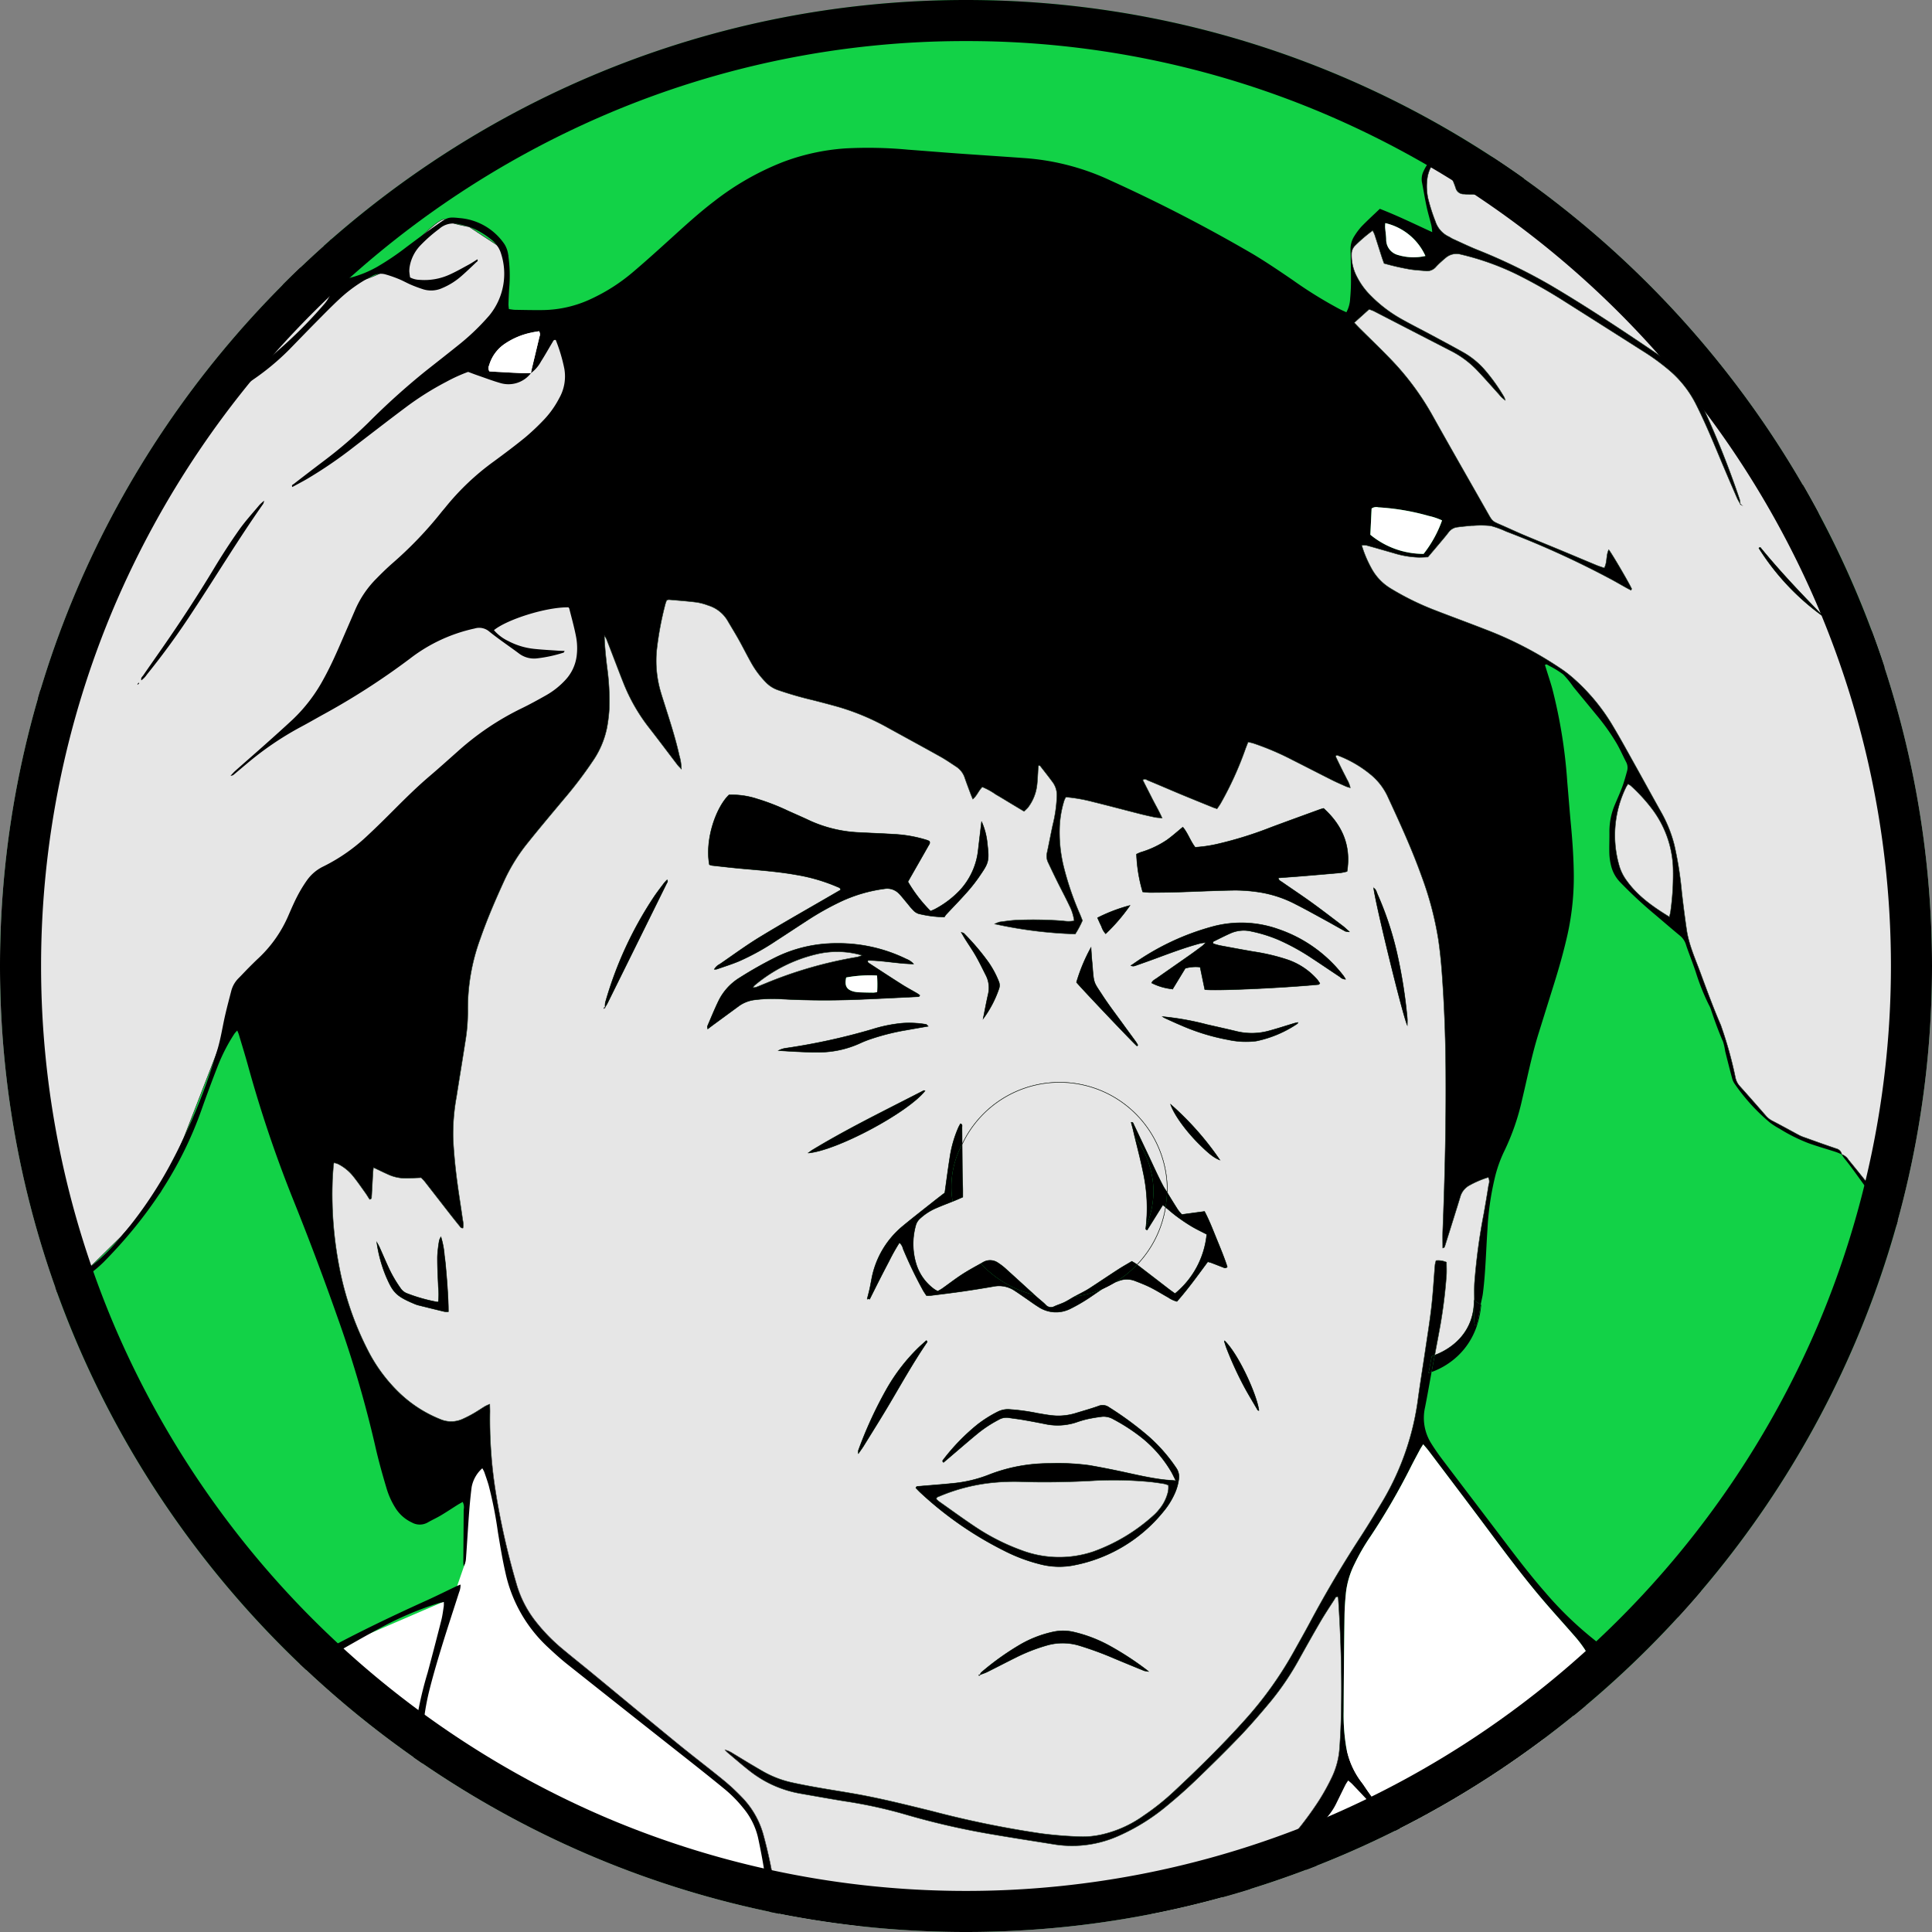 <svg xmlns="http://www.w3.org/2000/svg" xmlns:xlink="http://www.w3.org/1999/xlink" width="400" height="400" viewBox="0 0 400 400">
  <rect x="0" y="0" width="400" height="400" fill="#808080" stroke="none"/>
  <defs>
    <clipPath id="a">
      <path d="M200,400h0C90,400,0,310,0,200H0C0,90,90,0,200,0h0C310,0,400,90,400,200h0C400,310,310,400,200,400Z" style="fill: none"/>
    </clipPath>
  </defs>
  <title>meme</title>
  <g>
    <path d="M200,400h0C90,400,0,310,0,200H0C0,90,90,0,200,0h0C310,0,400,90,400,200h0C400,310,310,400,200,400Z" style="fill: #12d247"/>
    <g style="clip-path: url(#a)">
      <g>
        <path d="M298.56,354.938c-32.256,11.458-52.317,21.803-55.934,21.354S237.905,403.796,237.905,403.796l102.479,30.579s2.727-67.78,0-68.661-39.541-10.777-39.541-10.777" style="fill: #fff"/>
        <path d="M109.921,297.218c-12.715,5.81-13.311,10.802-13.311,10.802l-.316,15.597-2.478,7.148L59.885,345.378l-.498,41.331s19.937,43.77,21.499,42.458,96.816,5.044,96.816,5.044,18.178-8.76,3.65-30.475S109.921,297.218,109.921,297.218Z" style="fill: #fff"/>
        <path d="M55.923,41.108c12.353,9.804,15.044,13.819,15.71,16.457s9.388-2.118,9.388-2.118,9.797-10.881,11.082-9.988,5.018,1.491,5.018,1.491l5.654,3.705,2.466,2.266-1.083,12.514,12.745,1.555,5.302,74.333L48.942,207.537,38.135,235.405l-4.909,11.438L25.015,256.078,15.025,265.915l-10.934,5.294v59.944l-48.552-13.194,17.932-126.905,15.137-28.543L.763,142.601,13.236,119.257l4.615-16.09,10.961-13.81,6.862-12.868,5.271-8.635L54.18,49.726Z" style="fill: #e6e6e6;stroke: #1d1d1b;stroke-miterlimit: 10;stroke-width: 0.1px"/>
        <path d="M552.24,322.62a143.001,143.001,0,0,0-8.017-12.993c-2.597-3.827-5.232-7.628-7.818-11.461a132.562,132.562,0,0,1-7.264-11.994,11.149,11.149,0,0,1-1.114-3.222,26.244,26.244,0,0,1-.268-4.971c.007-1.611.08-3.224.034-4.833a26.221,26.221,0,0,0-.346-3.25,4.811,4.811,0,0,0-2.51-3.571,9.632,9.632,0,0,0-2.431-1.012c-1.916-.459-3.849-.892-5.799-1.162-5.247-.726-10.504-1.38-15.763-2.028a112.816,112.816,0,0,0-14.458-.908c-.624.003-1.249-.028-1.87.009a1.652,1.652,0,0,1-1.377-.56c-.868-.895-1.782-1.746-2.655-2.637-.98-1.001-1.971-1.996-2.894-3.048-2.093-2.381-4.132-4.81-6.221-7.196q-15.15-17.302-30.308-34.598c-1.367-1.564-2.695-3.17-3.932-4.837-2.416-3.254-4.752-6.567-7.125-9.853a88.756,88.756,0,0,0-7.096-8.888,47.84,47.84,0,0,1-6.687-8.985c-1.573-2.749-3.116-5.523-4.491-8.375a219.707,219.707,0,0,0-10.723-19.347c-3.723-6.066-7.501-12.1-11.198-18.183a150.672,150.672,0,0,1-8.703-16.364,152.42,152.42,0,0,1-7.423-20.819c-1.809-6.342-3.538-12.707-5.339-19.05A105.203,105.203,0,0,0,365.073,68.286a20.857,20.857,0,0,0-5.068-7.586c-1.209-1.141-2.458-2.24-3.669-3.38q-1.644-1.55-3.24-3.15a9.126,9.126,0,0,1-1.903-2.83c-.599-1.382-1.226-2.751-1.832-4.13a20.386,20.386,0,0,0-4.124-6.189c-3.902-3.963-7.768-7.959-11.656-11.936a3.503,3.503,0,0,0-.643-.379c.08.891.169,1.604.2,2.32a5.98,5.98,0,0,1-.037,2.243c-.879-.293-1.7-.602-2.541-.841a14.755,14.755,0,0,1-4.708-2.291c-2.212-1.604-1.987-1.598-4.442-.247-2.054,1.13-4.218,1.999-6.359,2.926a16.779,16.779,0,0,1-1.935.578,3.854,3.854,0,0,1-2.874-.238c-2.386-1.147-4.788-2.26-7.182-3.388-.557-.262-1.109-.532-1.723-.827-1.39,1.087-2.763,2.111-4.076,3.208a9.084,9.084,0,0,0-2.539,3.314,3.689,3.689,0,0,0-.323,2.27c.334,1.68.6,3.373.96,5.047.284,1.318.677,2.613.998,3.924a13.076,13.076,0,0,1,.17,1.354c-3.703-1.695-7.183-3.405-10.849-4.824-1.288,1.233-2.554,2.388-3.747,3.613a13.506,13.506,0,0,0-1.498,1.985,4.949,4.949,0,0,0-.818,2.954c.056,2.025.095,4.052.09,6.078a37.985,37.985,0,0,1-.169,3.89,6.523,6.523,0,0,1-.781,2.897c-.512-.239-.982-.442-1.437-.674a88.887,88.887,0,0,1-9.664-5.987c-2.7-1.846-5.415-3.684-8.217-5.368A324.92,324.92,0,0,0,229.829,37.329a50.273,50.273,0,0,0-17.848-4.606c-4.664-.339-9.331-.637-13.995-.972-3.317-.238-6.63-.515-9.947-.76a88.941,88.941,0,0,0-13.078-.262,45.249,45.249,0,0,0-12.884,2.824A56.781,56.781,0,0,0,147.915,41.632c-3.107,2.362-5.984,4.991-8.872,7.609-2.695,2.443-5.391,4.889-8.168,7.236a37.91,37.91,0,0,1-8.382,5.355,24.179,24.179,0,0,1-10.084,2.364c-1.922.024-3.845-.02-5.767-.051-.403-.007-.804-.093-1.273-.15a7.359,7.359,0,0,1-.1-.963c.035-1.091.079-2.181.149-3.27a29.561,29.561,0,0,0-.177-6.841,5.472,5.472,0,0,0-.78-2.342,12.407,12.407,0,0,0-9.234-5.422c-2.37-.245-2.512-.196-4.506,1.19-2.217,1.541-4.375,3.168-6.542,4.781a55.969,55.969,0,0,1-6.063,4.101,23.104,23.104,0,0,1-5.612,2.277,4.662,4.662,0,0,1-.87.059c-.735-1.397-1.04-2.895-1.828-4.267a2.659,2.659,0,0,0-.375,1.564c-.12,1.241-.188,2.488-.363,3.72a8.173,8.173,0,0,1-1.919,4.359,95.293,95.293,0,0,1-14.887,13.927c-2.256,1.666-4.603,3.209-6.91,4.805a52.081,52.081,0,0,0-5.423,4.19,21.937,21.937,0,0,0-5.447,7.327c-2.177,4.886-4.398,9.754-6.551,14.65-2.802,6.371-5.637,12.725-8.806,18.928A78.129,78.129,0,0,1,4.197,147.378c-2.118,2.07-4.114,4.261-6.152,6.411-.121.127-.468.251-.211.589.181-.148.345-.272.498-.412A149.214,149.214,0,0,0,9.161,143.199a72.127,72.127,0,0,0,10.181-14.509c2.47-4.69,4.831-9.433,6.987-14.273,2.409-5.408,4.723-10.86,7.132-16.268.866-1.942,1.821-3.85,2.86-5.705a20.653,20.653,0,0,1,5.723-6.513c1.249-.933,2.488-1.879,3.762-2.775,2.168-1.524,4.367-3.004,6.54-4.519a51.662,51.662,0,0,0,7.545-6.266c1.921-1.973,3.836-3.953,5.773-5.911,1.535-1.551,3.063-3.112,4.662-4.596a29.951,29.951,0,0,1,6.744-4.728,3.625,3.625,0,0,1,2.708-.333,25.212,25.212,0,0,1,2.789.969c.864.353,1.679.824,2.537,1.19.809.345,1.638.65,2.476.922a5.543,5.543,0,0,0,3.954-.229,14.486,14.486,0,0,0,3.952-2.459c1.058-.92,2.069-1.895,3.084-2.863.155-.148.48-.284.265-.641-.581.36-1.138.744-1.729,1.065-1.322.717-2.633,1.467-4.002,2.086a12.55,12.55,0,0,1-6.227,1.097,4.473,4.473,0,0,1-1.969-.502A12.418,12.418,0,0,1,84.742,56.201a5.79,5.79,0,0,1,.092-1.084A8.392,8.392,0,0,1,86.986,50.866,31.194,31.194,0,0,1,90.955,47.369a4.336,4.336,0,0,1,3.757-1.01,18.546,18.546,0,0,1,2.409.59,16.533,16.533,0,0,1,4.573,2.628,5.804,5.804,0,0,1,1.927,2.585,13.584,13.584,0,0,1-2.341,13.18,47.834,47.834,0,0,1-6.532,6.233c-2.187,1.757-4.397,3.487-6.601,5.224A147.601,147.601,0,0,0,76.222,87.547a92.621,92.621,0,0,1-9.095,7.822q-3.172,2.394-6.311,4.834c-.156.121-.516.194-.291.629.972-.53,1.937-1.033,2.881-1.573A91.325,91.325,0,0,0,73.435,92.401c3.509-2.683,6.996-5.394,10.534-8.038a60.88,60.88,0,0,1,8.43-5.313,33.627,33.627,0,0,1,4.521-2.054c.661.244,1.288.488,1.926.708,1.569.543,3.125,1.133,4.718,1.594a5.862,5.862,0,0,0,6.359-2.04l.005-.02c-.764-.004-1.529.031-2.292-.004-2.118-.096-4.235-.224-6.302-.336a1.248,1.248,0,0,1-.07-1.248,8.057,8.057,0,0,1,3.212-4.447,15.333,15.333,0,0,1,5.544-2.341c.538-.125,1.089-.197,1.589-.285a1.227,1.227,0,0,1,.082,1.134c-.523,2.218-1.059,4.431-1.588,6.648-.069.287-.119.58-.174.87h.026a7.386,7.386,0,0,0,2.074-2.42c.839-1.312,1.593-2.678,2.398-4.012.12-.197.208-.503.639-.401a34.109,34.109,0,0,1,1.764,5.895,9.124,9.124,0,0,1-1.06,6.166,19.38,19.38,0,0,1-3.043,4.321,47.793,47.793,0,0,1-3.953,3.751c-2.128,1.745-4.338,3.394-6.556,5.025a52.029,52.029,0,0,0-10.034,9.525c-.258.326-.542.632-.799.958a79.552,79.552,0,0,1-10.124,10.569c-1.171,1.026-2.288,2.119-3.378,3.233a20.866,20.866,0,0,0-4.346,6.416c-.86,2.005-1.736,4.003-2.601,6.005-1.215,2.814-2.447,5.619-3.935,8.304a33.337,33.337,0,0,1-6.395,8.4c-1.903,1.768-3.839,3.502-5.778,5.232-2.017,1.798-4.058,3.57-6.079,5.363-.363.322-.68.696-1.018,1.046a.954.954,0,0,0,.716-.261c.879-.731,1.749-1.473,2.627-2.205a64.532,64.532,0,0,1,11.048-7.549c1.514-.802,3-1.658,4.496-2.493a147.746,147.746,0,0,0,18.334-11.793,33.399,33.399,0,0,1,13.322-6.18,3.188,3.188,0,0,1,3.012.623c2.017,1.631,4.189,3.068,6.265,4.629a5.184,5.184,0,0,0,3.675.927,28.452,28.452,0,0,0,5.466-1.187c.067-.019.101-.159.211-.349-.495-.019-.939-.022-1.381-.053-1.657-.117-3.319-.196-4.97-.376A14.775,14.775,0,0,1,105.218,132.712a9.062,9.062,0,0,1-2.953-2.244c2.714-2.213,10.826-4.805,15.429-4.723a.922.922,0,0,1,.17.258c.465,1.863.99,3.715,1.359,5.596a12.804,12.804,0,0,1,.172,4.186,8.913,8.913,0,0,1-2.335,4.994,16.374,16.374,0,0,1-4.017,3.182c-1.717.97-3.449,1.925-5.226,2.779a57.049,57.049,0,0,0-13.119,8.889c-1.906,1.688-3.797,3.395-5.736,5.046-2.496,2.126-4.832,4.417-7.146,6.734-1.872,1.876-3.749,3.749-5.691,5.552a37.161,37.161,0,0,1-9.156,6.418,8.848,8.848,0,0,0-3.424,2.888,27.962,27.962,0,0,0-1.943,3.187c-.673,1.288-1.25,2.627-1.833,3.958a26.306,26.306,0,0,1-6.178,8.899c-.723.671-1.424,1.368-2.119,2.069-.696.7-1.363,1.429-2.061,2.127a5.741,5.741,0,0,0-1.535,2.669c-.428,1.658-.87,3.313-1.255,4.982-.549,2.378-.897,4.812-1.6,7.141a125.525,125.525,0,0,1-9.955,24.158,86.277,86.277,0,0,1-11.684,16.5A34.832,34.832,0,0,1,12.743,265.969c-1.959.958-3.95,1.852-5.901,2.824-2.23,1.111-4.448,2.247-6.644,3.427a16.946,16.946,0,0,0-6.181,5.818q-1.404,2.152-2.636,4.413c-2.435,4.471-4.831,8.963-7.235,13.451q-2.87,5.357-5.715,10.728c-.137.259-.441.532-.187,1.03.408-.604.783-1.101,1.098-1.635,1.637-2.773,3.314-5.524,4.868-8.343,1.83-3.321,3.535-6.71,5.32-10.055,1.665-3.12,3.527-6.118,5.474-9.071a17.761,17.761,0,0,1,5.958-5.603c1.029-.605,2.064-1.206,3.129-1.744,1.482-.75,2.998-1.433,4.494-2.154,2.151-1.038,4.321-2.039,6.44-3.14a25.373,25.373,0,0,0,6.437-4.617c8.946-9.071,15.965-19.382,20.236-31.466q1.608-4.553,3.362-9.054a36.785,36.785,0,0,1,3.489-6.778,6.219,6.219,0,0,1,.575-.639c.153.383.261.605.33.839.623,2.09,1.268,4.174,1.852,6.276a260.712,260.712,0,0,0,9.277,27.599q4.918,12.211,9.287,24.636a237.306,237.306,0,0,1,7.765,26.442c.669,2.992,1.487,5.943,2.364,8.878a16.165,16.165,0,0,0,1.834,4.116,7.975,7.975,0,0,0,3.439,3.068,3.33,3.33,0,0,0,3.263.009c.897-.521,1.85-.946,2.742-1.476,1.161-.689,2.284-1.442,3.427-2.16.34-.213.695-.401,1.088-.626a2.346,2.346,0,0,1,.21,1.586c-.018,3.586-.052,7.172-.076,10.758-.002.323.044.647.067.97a3.3,3.3,0,0,0,.473-1.492c.143-1.865.258-3.733.38-5.599.203-3.11.406-6.217.807-9.314a6.896,6.896,0,0,1,2.203-3.878,5.849,5.849,0,0,1,.401.754c.324.931.655,1.862.927,2.809a84.461,84.461,0,0,1,1.897,9.624c.468,2.816.928,5.64,1.565,8.421a29.562,29.562,0,0,0,8.709,15.361c1.328,1.242,2.673,2.472,4.096,3.602q12.636,10.035,25.311,20.021c2.404,1.902,4.804,3.811,7.174,5.756a26.668,26.668,0,0,1,3.939,3.986,14.694,14.694,0,0,1,3.055,6.075,129.082,129.082,0,0,1,2.262,14.149q.456,4.497.745,9.009c.353,5.345.418,10.696.287,16.05a6.437,6.437,0,0,1-.153.905c-.916,0-1.74.047-2.559-.007a46.669,46.669,0,0,1-11.28-2.233A100.637,100.637,0,0,1,99.643,387.226c-2.388-2.806-4.577-5.786-6.76-8.758a42.39,42.39,0,0,1-2.952-4.764,20.737,20.737,0,0,1-2.485-9.394,50.538,50.538,0,0,1,1.341-13.918c.755-3.073,1.648-6.117,2.571-9.145,1.182-3.874,2.457-7.719,3.693-11.576a4.015,4.015,0,0,0,.299-1.605c-.376.154-.658.254-.926.381-2.016.96-4.013,1.961-6.047,2.881-7.999,3.618-15.902,7.425-23.573,11.706-1.583.883-3.262,1.602-4.919,2.343a16.169,16.169,0,0,1-5.585,1.314,55.156,55.156,0,0,1-8.72-.147c-2.742-.255-5.486-.509-8.235-.65-1.603-.082-3.217.079-4.826.088a3.865,3.865,0,0,0-2.41.934,36.998,36.998,0,0,0-5.263,5.071c-.027.032.052.154.096.276,1.016-.643,2.001-1.324,3.039-1.908,1.4-.788,2.83-1.527,4.274-2.232a5.106,5.106,0,0,1,1.637-.466,25.885,25.885,0,0,1,3.573-.24c2.648.073,5.293.254,7.939.385,2.283.112,4.566.258,6.85.313a23.07,23.07,0,0,0,12.65-3.276c1.203-.72,2.433-1.396,3.655-2.085,3.302-1.862,6.579-3.772,9.918-5.567a68.507,68.507,0,0,1,12.147-5.216c.38-.118.776-.186,1.262-.3a6.433,6.433,0,0,1-.006.876c-.154.975-.269,1.961-.511,2.915q-1.377,5.435-2.832,10.85a76.298,76.298,0,0,0-2.784,13.406,26.98,26.98,0,0,0,.813,10.346,25.809,25.809,0,0,0,3.129,6.598q2.096,3.192,4.361,6.267a99.803,99.803,0,0,0,34.425,29.417,92.307,92.307,0,0,0,22.713,8.43c4.413.986,8.883,1.648,13.343,2.361.477.077.958.129,1.791.24-1.084-.869-1.842-1.583-2.703-2.139a3.829,3.829,0,0,1-1.624-2.856,25.256,25.256,0,0,1-.345-5.592c.144-2.853.383-5.701.587-8.551.018-.247.08-.491.137-.827a20.548,20.548,0,0,1,3.303.147c4.03.415,8.053.921,12.087,1.287,2.377.215,4.771.291,7.159.318,2.494.029,4.988-.097,7.483-.117,5.25-.041,10.497-.144,15.731-.598.672-.059,1.349-.06,2.025-.083,2.804-.096,5.612-.126,8.412-.304a63.675,63.675,0,0,0,8.648-1.121c.712-.144,1.428-.281,2.147-.373a71.228,71.228,0,0,0,15.143-3.514,45.632,45.632,0,0,0,18.559-11.938c1.231-1.339,2.503-2.641,3.776-3.94a33.395,33.395,0,0,1,5.384-4.72,12.962,12.962,0,0,0,4.51-5.254c.6-1.21,1.186-2.427,1.791-3.634.154-.307.363-.586.586-.94.342.3.632.517.877.777,1.217,1.28,2.441,2.555,3.63,3.863,1.853,2.038,3.671,4.108,5.519,6.15a40.234,40.234,0,0,0,14.126,10.029c2.621,1.126,5.299,2.125,7.979,3.107,3.801,1.393,7.629,2.712,11.441,4.076.528.189,1.029.454,1.603.71.096,1.038.188,2.015.276,2.992a99.826,99.826,0,0,1-.182,18.991,116.895,116.895,0,0,1-2.219,13.525,7.674,7.674,0,0,0-.091,1.365c.211-.478.439-.947.619-1.435a60.048,60.048,0,0,0,3.291-14.865,98.625,98.625,0,0,0-.033-18.055c-.089-1.087-.212-2.171-.323-3.256a.984.984,0,0,0-.697-.933,8.335,8.335,0,0,1-.866-.349q-4.185-1.891-8.365-3.793a9.283,9.283,0,0,1-1.015-.626c.046-.297.063-.503.11-.702.156-.657.316-1.312.487-1.965a166.405,166.405,0,0,1,6.872-20.185c2.686-6.643,5.458-13.25,8.128-19.899a9.904,9.904,0,0,1,3.467-4.492,27.439,27.439,0,0,1,2.63-1.666,97.918,97.918,0,0,0,11.69-7.722c1.941-1.477,3.951-2.869,5.984-4.217a27.626,27.626,0,0,1,6.28-3.07,2.948,2.948,0,0,1,2.399.05c2.148,1.038,4.352,1.968,6.465,3.072,2.576,1.346,5.089,2.813,7.615,4.255a75.39,75.39,0,0,0,12.123,5.648,22.193,22.193,0,0,0,8.722,1.306,32.505,32.505,0,0,0,6.45-1.025,65.443,65.443,0,0,0,10.623-3.997c2.549-1.165,5.115-2.292,7.678-3.423a3.414,3.414,0,0,1,.749-.136c.438,1.965.837,3.84,1.275,5.708,3.056,13.044,6.614,25.956,10.172,38.869a84.628,84.628,0,0,0,4.916,13.607c.221.47.455.934.717,1.38.045.076.254.054.395.072-.933-3.716-1.818-7.446-2.816-11.144-2.666-9.876-5.397-19.734-8.072-29.608-2.065-7.619-4.001-15.271-5.552-23.014-1.061-5.296-2.07-10.602-3.351-15.851a110.498,110.498,0,0,1-2.333-11.92,2.199,2.199,0,0,1,.036-1.528,4.037,4.037,0,0,1,.574-.217,46.135,46.135,0,0,1,6.618-1.005c4.664-.329,9.332-.624,13.998-.922,3.993-.255,7.985-.518,11.981-.732,5.708-.304,11.419-.546,17.127-.852,3.684-.199,7.371-.385,11.043-.727,4.344-.406,8.676-.933,13.003-1.492a52.856,52.856,0,0,0,5.814-1.088,33.93,33.93,0,0,0,11.471-5.46c2.417-1.706,4.743-3.547,7.049-5.403,2.348-1.89,4.617-3.877,6.931-5.808.256-.213.466-.586,1.02-.416.038.302.086.649.126.997.218,1.909.373,3.827.665,5.725a20.684,20.684,0,0,0,3.166,8.551c1.392,2.069,2.747,4.163,4.13,6.239,3.715,5.579,7.398,11.179,11.168,16.72a125.723,125.723,0,0,0,7.846,10.283c.17.201.277.56.742.451C552.751,323.617,552.503,323.115,552.24,322.62ZM300.971,31.135A15.282,15.282,0,0,1,306.514,33.155a7.418,7.418,0,0,1,3.175,3.902,2.712,2.712,0,0,1,.124.604c.008.087-.062.182-.121.342a3.422,3.422,0,0,1-.555.09c-1.658.024-3.317.027-4.975.06a1.154,1.154,0,0,1-1.155-.611,17.532,17.532,0,0,1-2.163-6.109C300.838,31.392,300.879,31.344,300.971,31.135ZM286.814,46.193a12.089,12.089,0,0,1,8.303,6.8,11.16,11.16,0,0,1-5.638-.188,3.278,3.278,0,0,1-2.482-3.214c-.013-.828-.156-1.654-.218-2.483A7.75,7.75,0,0,1,286.814,46.193Zm41.923,299.925a93.391,93.391,0,0,1-3.79,11.037c-1.385,3.415-2.774,6.828-4.144,10.25-1.738,4.342-3.049,8.826-4.414,13.294-.864,2.827-1.851,5.617-2.799,8.419-.18.531-.432,1.039-.689,1.643-.52-.086-.976-.134-1.417-.24a47.109,47.109,0,0,1-21.918-12.187,50.452,50.452,0,0,1-6.888-8.23c-.261-.387-.521-.778-.81-1.144a16.746,16.746,0,0,1-3.242-7.825,40.492,40.492,0,0,1-.439-6.834q.036-9.894.181-19.788c.022-1.608.143-3.218.301-4.82a17.793,17.793,0,0,1,1.729-5.792,43.637,43.637,0,0,1,3.346-5.796,137.127,137.127,0,0,0,8.361-14.406c.611-1.203,1.252-2.392,1.888-3.582.168-.314.371-.611.667-1.092.449.537.798.92,1.108,1.331,4.036,5.348,8.088,10.683,12.091,16.054,3.942,5.29,7.878,10.584,12.194,15.579,2.003,2.319,4.067,4.584,6.076,6.898a24.929,24.929,0,0,1,1.889,2.471A5.58,5.58,0,0,1,328.737,346.118Zm196.829-76.514a26,26,0,0,1-6.139,8.172,41.008,41.008,0,0,1-6.059,4.635c-2.422,1.515-4.866,2.998-7.357,4.393a37.584,37.584,0,0,1-10.522,3.762,92.406,92.406,0,0,1-11.252,1.608c-3.932.356-7.86.748-11.792,1.114-2.741.255-5.484.491-8.226.747s-5.48.534-8.222.787q-4.268.393-8.539.75-5.126.422-10.256.801c-1.865.139-3.732.287-5.6.359-4.777.184-9.555.33-14.334.485-.305.01-.612-.036-.985-.061-.173-.451-.34-.878-.502-1.306-5.739-15.123-12.855-29.521-22.54-42.547-2.044-2.749-4.257-5.372-6.399-8.048-1.363-1.703-2.729-3.404-4.117-5.088a2.668,2.668,0,0,0-1.416-1.153,8.949,8.949,0,0,0,.514.779c1.743,2.133,3.269,4.429,4.926,6.625,1.124,1.49,2.428,2.842,3.635,4.27a13.991,13.991,0,0,1,1.212,1.608c1.207,1.941,2.331,3.935,3.574,5.852a231.157,231.157,0,0,1,13.441,23.893c1.465,2.983,3.072,5.896,4.603,8.846a13.515,13.515,0,0,1,.613,1.426c.148.387.232.8.38,1.186a103.811,103.811,0,0,1,3.787,13.969c1.828,7.895,3.398,15.842,4.892,23.805.028.151.025.307.043.542-.296.153-.599.332-.919.473-1.52.673-3.043,1.334-4.565,2a11.795,11.795,0,0,1-1.144.491c-3.563,1.124-7.123,2.263-10.701,3.338a35.77,35.77,0,0,1-7.349,1.321,22.688,22.688,0,0,1-7.569-.693,41.654,41.654,0,0,1-9.937-4.017c-2.586-1.44-5.131-2.955-7.693-4.439a61.927,61.927,0,0,0-8.463-4.3c-1.159-.452-2.361-.792-3.531-1.215a1.684,1.684,0,0,0-1.49.103c-1.27.706-2.578,1.349-3.822,2.096A65.613,65.613,0,0,0,348.562,332.19c-2.108,1.691-4.202,3.401-6.334,5.061a45.491,45.491,0,0,1-7.044,4.586c-.366.188-.746.348-1.162.541-.698-.481-1.39-.938-2.06-1.424a74.068,74.068,0,0,1-12.04-11.272c-3.085-3.521-5.92-7.241-8.743-10.971-4.171-5.51-8.369-11.001-12.537-16.514-.814-1.076-1.592-2.185-2.305-3.329a9.881,9.881,0,0,1-1.302-7.469c.487-2.439.908-4.892,1.36-7.338-.371.129-.633.208-.633.208l.66-3.452s.421-.175.62-.247c.364-2.009.757-4.012,1.116-6.022a103.358,103.358,0,0,0,1.306-10.514c.066-.874.01-1.756.01-2.694a4.118,4.118,0,0,0-2.161-.341,5.908,5.908,0,0,0-.212.879c-.24,2.848-.393,5.705-.714,8.543-.338,2.991-.822,5.967-1.261,8.947-.492,3.34-1.04,6.673-1.503,10.017a55.69,55.69,0,0,1-7.249,21.237c-1.52,2.54-3.049,5.079-4.662,7.561q-5.652,8.698-10.547,17.839c-1.076,2.016-2.211,4.001-3.32,6a77.217,77.217,0,0,1-10.157,14.157c-4.624,5.146-9.548,9.997-14.605,14.713a50.266,50.266,0,0,1-6.332,5.051,24.022,24.022,0,0,1-8.912,3.948,18.331,18.331,0,0,1-3.711.385,80.902,80.902,0,0,1-8.543-.659,205.946,205.946,0,0,1-22.723-4.658c-4.993-1.218-9.978-2.477-15.036-3.406-2.808-.516-5.634-.939-8.447-1.435-1.84-.325-3.678-.668-5.502-1.073a21.269,21.269,0,0,1-5.936-2.3c-2.119-1.21-4.19-2.503-6.284-3.757a4.905,4.905,0,0,0-1.523-.674,3.702,3.702,0,0,0,.375.424c1.512,1.27,3.003,2.566,4.55,3.79a23.48,23.48,0,0,0,10.687,4.81c3.018.525,6.032,1.075,9.057,1.564a97.671,97.671,0,0,1,12.47,2.701,156.581,156.581,0,0,0,18.207,4.181c4.298.741,8.611,1.396,12.917,2.092a23.527,23.527,0,0,0,13.53-1.943,42.143,42.143,0,0,0,9.729-6.13c2.004-1.651,3.959-3.37,5.83-5.17,3.109-2.989,6.193-6.009,9.176-9.123,2.226-2.324,4.327-4.776,6.39-7.248a56.99,56.99,0,0,0,5.92-8.776c1.445-2.585,2.889-5.172,4.383-7.727.918-1.568,1.922-3.087,2.912-4.612.15-.232.232-.61.693-.568a1.647,1.647,0,0,1,.12.386c.558,8.51.808,17.027.546,25.555-.054,1.766-.151,3.531-.273,5.293a16.851,16.851,0,0,1-1.665,6.292,45.591,45.591,0,0,1-2.65,4.759,72.033,72.033,0,0,1-10.415,12.584,52.039,52.039,0,0,1-23.08,13.035,77.277,77.277,0,0,1-17.383,2.544,22.939,22.939,0,0,0-2.481.215,4.014,4.014,0,0,0-1.473.453,3.796,3.796,0,0,1-2.088.486q-3.586-.015-7.171-.039a6.921,6.921,0,0,0-3.499.544,2.112,2.112,0,0,1-.747.173,169.964,169.964,0,0,1-23.35.878,95.292,95.292,0,0,1-15.965-1.506c-.968-.185-1.928-.406-2.982-.631a12.405,12.405,0,0,1-.387-1.312c-.538-2.963-1.079-5.926-1.575-8.897a96.724,96.724,0,0,0-2.464-11.731,17.905,17.905,0,0,0-4.325-7.481,44.057,44.057,0,0,0-3.757-3.508c-3.18-2.597-6.454-5.077-9.632-7.675-5.957-4.867-11.869-9.787-17.805-14.677-1.965-1.62-3.965-3.198-5.917-4.832a37.322,37.322,0,0,1-5.752-5.911,22.683,22.683,0,0,1-3.857-7.595,154.886,154.886,0,0,1-4.402-19.596,95.586,95.586,0,0,1-1.102-16.001c.009-.5-.019-1.001-.033-1.656a9.378,9.378,0,0,0-.951.424c-.8.485-1.571,1.017-2.382,1.48a23.928,23.928,0,0,1-2.356,1.201,5.68,5.68,0,0,1-4.539.024,26.329,26.329,0,0,1-8.58-5.552,32.939,32.939,0,0,1-6.374-8.607,63.988,63.988,0,0,1-5.885-16.861,79.092,79.092,0,0,1-1.507-18.29c.032-1.039.124-2.075.196-3.112.014-.204.065-.406.114-.706a5.336,5.336,0,0,1,.872.265,9.501,9.501,0,0,1,3.125,2.538c.877,1.091,1.672,2.249,2.488,3.388.328.459.617.947.904,1.392.466-.069.395-.376.409-.607.095-1.556.172-3.113.263-4.669.022-.399.069-.794.117-1.321,1.134.535,2.142,1.033,3.168,1.489a8.441,8.441,0,0,0,3.173.726c1.136.035,2.276-.062,3.544-.105.203.215.507.492.757.811,1.697,2.169,3.381,4.349,5.074,6.521q1.054,1.352,2.136,2.683c.151.187.272.451.691.41a4.227,4.227,0,0,0-.054-1.624c-.437-3.086-.948-6.163-1.326-9.255-.308-2.525-.544-5.065-.667-7.605a42.783,42.783,0,0,1,.695-8.688c.592-3.797,1.228-7.588,1.814-11.387a37.125,37.125,0,0,0,.529-6.518A41.873,41.873,0,0,1,99.424,194.359c1.454-4.173,3.208-8.226,5.053-12.237a37.203,37.203,0,0,1,4.786-7.648c2.433-3.044,4.95-6.021,7.447-9.013a85.048,85.048,0,0,0,6.033-7.939,18.606,18.606,0,0,0,2.908-6.837,31.513,31.513,0,0,0,.479-3.86,49.741,49.741,0,0,0-.457-8.707c-.257-2.161-.489-4.325-.552-6.55a5.306,5.306,0,0,1,.449.754c.72,1.837,1.423,3.681,2.133,5.522.449,1.163.89,2.329,1.356,3.486A37.406,37.406,0,0,0,134.28,150.512c2.018,2.577,3.972,5.205,5.962,7.805.209.273.465.51.827.902a10.394,10.394,0,0,0-.432-2.794c-.81-3.656-1.979-7.209-3.107-10.774-.267-.841-.539-1.681-.786-2.529a22.884,22.884,0,0,1-.769-8.638,66.503,66.503,0,0,1,1.785-9.483,6.305,6.305,0,0,1,.273-.731,1.465,1.465,0,0,1,.456-.123c1.913.168,3.83.31,5.735.549a11.921,11.921,0,0,1,2.4.646,7.059,7.059,0,0,1,3.979,3.079c.785,1.345,1.607,2.67,2.366,4.028.886,1.587,1.694,3.218,2.588,4.8a18.891,18.891,0,0,0,3.092,4.094,6.3,6.3,0,0,0,2.339,1.488,74.754,74.754,0,0,0,7.326,2.119c1.76.449,3.518.907,5.266,1.403a49.191,49.191,0,0,1,10.312,4.345c3.594,1.979,7.202,3.935,10.783,5.937,1.13.632,2.204,1.37,3.287,2.083a4.362,4.362,0,0,1,1.778,2.297c.386,1.13.815,2.245,1.231,3.365.125.337.27.667.433,1.065.868-.705,1.184-1.766,1.973-2.511a14.45,14.45,0,0,1,2.832,1.568c.994.563,1.963,1.171,2.944,1.758.934.56,1.868,1.121,2.86,1.716a7.798,7.798,0,0,0,.784-.755,9.4,9.4,0,0,0,1.916-4.866c.116-1.031.144-2.073.215-3.108.017-.246.049-.491.073-.737.164.018.303-.008.343.043.894,1.145,1.797,2.283,2.654,3.456a4.507,4.507,0,0,1,.818,2.783,28.617,28.617,0,0,1-.848,6.004c-.422,1.927-.776,3.868-1.195,5.795a2.987,2.987,0,0,0,.234,1.969q.961,2.044,1.96,4.069c.808,1.628,1.67,3.23,2.444,4.874a9.631,9.631,0,0,1,.988,3.152,7.25,7.25,0,0,1-2.336.003,80.752,80.752,0,0,0-9.505-.162c-1.191.05-2.378.23-3.561.385a5.395,5.395,0,0,0-1.043.415,89.354,89.354,0,0,0,16.662,2.081,18.667,18.667,0,0,0,1.488-2.789c-.167-.421-.331-.854-.512-1.282a61.484,61.484,0,0,1-3.412-10.016,29.862,29.862,0,0,1-.79-8.351,21.414,21.414,0,0,1,.936-5.202,5.396,5.396,0,0,1,.345-.713,33.405,33.405,0,0,1,5.546.97c3.226.792,6.435,1.652,9.656,2.47,1.056.269,2.119.511,3.187.734.445.093.909.101,1.535.165-.641-1.464-1.385-2.701-2.032-3.984-.654-1.294-1.314-2.586-1.964-3.866.418-.409.747-.076,1.027.04,2.304.949,4.588,1.946,6.888,2.904,2.205.918,4.42,1.809,6.632,2.707.237.096.485.167.831.284.258-.389.533-.753.756-1.147a69.414,69.414,0,0,0,5.044-11.04c.187-.529.4-1.047.628-1.639.437.107.784.168,1.117.276a56.293,56.293,0,0,1,8.017,3.414c2.737,1.376,5.457,2.787,8.196,4.16.973.489,1.976.921,2.971,1.366a8.278,8.278,0,0,0,.854.263,5.908,5.908,0,0,0-.733-1.807c-.239-.518-.516-1.019-.772-1.531q-.418-.835-.827-1.676c-.249-.51-.491-1.022-.711-1.478.161-.359.364-.241.54-.17a24.014,24.014,0,0,1,6.704,3.902,12.878,12.878,0,0,1,3.456,4.371c2.554,5.514,5.096,11.034,7.144,16.765a68.397,68.397,0,0,1,3.446,13.086c.331,2.26.561,4.538.73,6.816.494,6.688.742,13.387.789,20.094.079,11.125-.182,22.243-.619,33.358-.047,1.179-.007,2.361-.007,3.551.356-.013.413-.301.485-.528q.967-3.042,1.911-6.092c.417-1.339.839-2.676,1.243-4.018a3.906,3.906,0,0,1,1.788-2.276,20.64,20.64,0,0,1,4.007-1.718,1.862,1.862,0,0,1,.083,1.538c-.312,2.001-.651,3.999-1.004,5.993a125.25,125.25,0,0,0-1.929,14.357c-.072,1.211-.03,2.428-.029,3.644l1.314.815c.131-.782.352-1.547.452-2.335.558-4.388.638-8.809.938-13.215a58.488,58.488,0,0,1,1.547-10.782,26.866,26.866,0,0,1,1.931-5.421,48.517,48.517,0,0,0,3.708-10.722c1.088-4.545,1.988-9.135,3.381-13.604q1.646-5.28,3.296-10.558c1.033-3.324,1.977-6.669,2.737-10.068a55.169,55.169,0,0,0,1.266-13.155c-.064-3.276-.3-6.539-.61-9.8-.269-2.845-.477-5.696-.729-8.542a106.01,106.01,0,0,0-3.115-19.357c-.335-1.2-.732-2.382-1.101-3.573-.136-.436-.274-.872-.402-1.282.355-.283.525.015.74.087a.783.783,0,0,1,.135.078,19.91,19.91,0,0,1,2.911,1.792,19.431,19.431,0,0,1,2.058,2.534c1.578,1.931,3.178,3.846,4.752,5.781a44.066,44.066,0,0,1,4.325,6.096c.688,1.218,1.258,2.504,1.897,3.75a2.465,2.465,0,0,1,.187,1.819c-.3,1.1-.604,2.204-.997,3.274-.446,1.217-.99,2.4-1.49,3.598a14.257,14.257,0,0,0-1.176,5.759c.022,1.558-.065,3.119-.004,4.675a12.1,12.1,0,0,0,.429,2.605,7.394,7.394,0,0,0,1.872,3.193,90.428,90.428,0,0,0,7.2,6.674c1.705,1.445,3.392,2.911,5.118,4.33a3.883,3.883,0,0,1,1.254,1.908c.382,1.185.846,2.342,1.269,3.514.265.732.537,1.462.773,2.203a46.261,46.261,0,0,0,2.656,6.649,6.552,6.552,0,0,1,.4.844c.764,2.319,1.593,4.61,2.572,6.85a12.466,12.466,0,0,1,.435,1.972c.477,1.914.958,3.827,1.473,5.731a3.666,3.666,0,0,0,.557,1.099,39.984,39.984,0,0,0,7.233,7.921,14.989,14.989,0,0,0,1.961,1.255,35.243,35.243,0,0,0,5.982,2.996c1.853.67,3.754,1.202,5.629,1.81.44.142.861.341,1.29.514a1.522,1.522,0,0,0-1.107-1.165c-2.311-.777-4.604-1.608-6.9-2.428a7.389,7.389,0,0,1-.985-.445c-1.784-.956-3.554-1.941-5.351-2.871a4.383,4.383,0,0,1-1.339-1.032c-1.809-2.077-3.621-4.151-5.464-6.197a3.745,3.745,0,0,1-.877-1.77,82.736,82.736,0,0,0-2.962-10.645c-.018-.049-.026-.102-.047-.149-1.573-3.619-2.923-7.327-4.292-11.025-1.06-2.867-2.338-5.676-2.79-8.734-.38-2.568-.702-5.144-1.004-7.723a74.387,74.387,0,0,0-1.549-9.841,27.368,27.368,0,0,0-2.637-6.64c-1.88-3.351-3.719-6.725-5.593-10.08-1.468-2.629-2.905-5.279-4.457-7.859a40.78,40.78,0,0,0-8.438-10.143c-.631-.538-1.284-1.055-1.964-1.529A76.832,76.832,0,0,0,307.439,130.297c-3.529-1.377-7.09-2.674-10.619-4.05a56.577,56.577,0,0,1-8.923-4.415,10.884,10.884,0,0,1-3.938-4.116,24.248,24.248,0,0,1-2.046-4.846,5.5,5.5,0,0,1,1.085.062c1.852.508,3.693,1.051,5.541,1.574a19.603,19.603,0,0,0,5.205.886c.619.005,1.238-.038,1.887-.061.793-.936,1.566-1.842,2.332-2.757.666-.797,1.35-1.582,1.973-2.412a2.625,2.625,0,0,1,1.844-1.027c.925-.129,1.858-.206,2.788-.301.154-.015.312-.011.467-.012a20.926,20.926,0,0,1,3.578.036,19.016,19.016,0,0,1,3.198,1.159,187.91,187.91,0,0,1,21.255,9.644c1.244.645,2.451,1.361,3.677,2.042.308.171.624.327.941.492.062-.152.15-.262.124-.317-.818-1.684-4.149-7.346-4.737-8.057-.578,1.173-.275,2.55-.92,3.78-.577-.202-1.12-.363-1.639-.578-2.494-1.033-4.978-2.086-7.471-3.121-2.539-1.055-5.091-2.082-7.625-3.151-1.578-.665-3.125-1.401-4.697-2.08-1.736-.751-1.738-.741-2.663-2.373-3.869-6.822-7.776-13.624-11.6-20.471A56.448,56.448,0,0,0,287.472,73.919c-1.958-2.009-3.98-3.956-5.97-5.934-.359-.358-.705-.731-1.132-1.175,1.083-.973,2.079-1.87,3.093-2.782.409.161.753.265,1.067.427q7.964,4.098,15.92,8.209a19.993,19.993,0,0,1,5.355,3.98c1.543,1.615,3.008,3.303,4.51,4.955a6.548,6.548,0,0,0,1.312,1.259,3.801,3.801,0,0,0-.196-.603,38.017,38.017,0,0,0-3.765-5.344,16.996,16.996,0,0,0-4.49-3.821c-2.213-1.252-4.46-2.446-6.7-3.65-2.103-1.13-4.241-2.199-6.321-3.37a28.394,28.394,0,0,1-6.31-4.794,15.2,15.2,0,0,1-2.864-3.866,9.549,9.549,0,0,1-1.159-4.789,2.488,2.488,0,0,1,.753-1.803,32.681,32.681,0,0,1,3.62-3.09,7.124,7.124,0,0,1,.41.848c.517,1.579,1.012,3.164,1.522,4.745.126.392.275.777.431,1.215a51.569,51.569,0,0,0,5.309,1.217c1.071.179,2.166.216,3.248.337a2.438,2.438,0,0,0,2.209-.881,13.975,13.975,0,0,1,1.003-.981c.343-.316.695-.626,1.06-.917a3.419,3.419,0,0,1,3.084-.637,55.036,55.036,0,0,1,11.701,4.188,106.752,106.752,0,0,1,9.752,5.531q8.107,5.112,16.185,10.267a46.227,46.227,0,0,1,5.656,4.135,22.409,22.409,0,0,1,5.34,6.83c1.922,3.806,3.55,7.738,5.19,11.667,1.099,2.636,2.234,5.257,3.369,7.877a10.029,10.029,0,0,0,.611,1.086,3.907,3.907,0,0,0-.127-.902,186.549,186.549,0,0,0-8.745-21.486,16.31,16.31,0,0,0-3.728-4.954,36.264,36.264,0,0,0-3.864-3.143c-7.525-5.1-15.084-10.151-22.924-14.764a115.299,115.299,0,0,0-15.132-7.313c-1.681-.684-3.32-1.474-4.973-2.224-.283-.128-.535-.322-.814-.458a5.285,5.285,0,0,1-2.794-3.166,37.805,37.805,0,0,1-1.516-4.741,12.01,12.01,0,0,1-.176-4.03,7.211,7.211,0,0,1,2.361-4.519,4.436,4.436,0,0,1,.676.683c.573.926,1.155,1.852,1.648,2.821a18.78,18.78,0,0,1,1.223,2.862,1.686,1.686,0,0,0,1.723,1.258,14.339,14.339,0,0,0,5.705-.517c1.429-.465,2.845-.981,4.234-1.555,1.535-.634,3.015-1.4,4.549-2.033a2.032,2.032,0,0,0,1.436-1.642,26.924,26.924,0,0,1,.744-2.675,5.134,5.134,0,0,1,.7-.1c2.027.018,4.053.047,6.079.071a2.02,2.02,0,0,1,1.316.349,33.978,33.978,0,0,0,6.802,3.76c1.848.827,3.683,1.682,5.531,2.51a10.65,10.65,0,0,1,5.364,5.416,20.935,20.935,0,0,1,1.586,4.495,4.832,4.832,0,0,1-.973-.063,17.814,17.814,0,0,1-4.562-1.971c-1.625-1.022-3.213-2.107-4.784-3.211-1.657-1.164-3.246-2.429-4.923-3.564-1.201-.812-2.49-1.496-3.758-2.205a2.413,2.413,0,0,0-.788-.172c.228.541.764.744,1.188,1.046,9.87,7.021,19.431,14.447,28.884,22.014a21.61,21.61,0,0,1,6.219,8.072c.406.896.739,1.829,1.058,2.762,2.138,6.243,3.872,12.606,5.603,18.97,1.677,6.163,3.38,12.319,5.394,18.383a128.793,128.793,0,0,0,11.91,25.676c3.447,5.747,6.996,11.433,10.55,17.115a256.919,256.919,0,0,1,12.886,22.778c.458.932.962,1.842,1.408,2.78a60.195,60.195,0,0,0,8.492,12.834c1.909,2.264,3.803,4.543,5.66,6.85.977,1.213,1.918,2.462,2.777,3.761A136.652,136.652,0,0,0,441.798,215.921c4.06,4.526,8.184,8.995,12.25,13.515q5.056,5.621,10.035,11.31c1.811,2.074,3.514,4.242,5.289,6.349a144.988,144.988,0,0,0,12.794,13.417,15.198,15.198,0,0,0,3.985,2.303,4.173,4.173,0,0,0,1.671.249c2.39.049,4.782.006,7.17.096a109.324,109.324,0,0,1,28.829,4.651c.688.216,1.365.465,2.122.724C525.801,268.946,525.713,269.288,525.566,269.604ZM337.049,162.324a2.906,2.906,0,0,1,.549.31,35.055,35.055,0,0,1,4.423,4.807,21.504,21.504,0,0,1,4.377,12.267,55.195,55.195,0,0,1-.522,9.005c-.038.305-.126.603-.24,1.126-3.473-2.128-6.591-4.33-8.872-7.526a9.75,9.75,0,0,1-1.521-3.048,22.638,22.638,0,0,1,1.377-16.227C336.73,162.809,336.882,162.6,337.049,162.324Zm-53.332-51.614q.135-2.799.26-5.426a1.666,1.666,0,0,1,1.409-.242,48.303,48.303,0,0,1,10.42,1.773,13.3,13.3,0,0,1,2.754.926,24.259,24.259,0,0,1-3.82,6.932A17.257,17.257,0,0,1,283.717,110.71Z"/>
        <path d="M59.433,45.387c-.015.014-.031.027-.046.042l.007.003Z"/>
        <path d="M24.782,357.755a31.148,31.148,0,0,0-8.571-4.024c-2.156-.602-4.241-1.38-6.326-2.179-1.5-.575-3.026-1.097-4.57-1.539a10.511,10.511,0,0,0-7.313.446c-2.331,1.018-4.686,1.98-7.028,2.971a56.027,56.027,0,0,1-6.72,2.467,23.117,23.117,0,0,1-7.383.973,41.648,41.648,0,0,1-6.334-.802,37.343,37.343,0,0,1-8.981-3.013,2.348,2.348,0,0,1-1.283-1.454,16.247,16.247,0,0,1-.87-6.905,22.923,22.923,0,0,1,1.355-5.746,37.615,37.615,0,0,1,3.761-7.335c1.048-1.611,2.169-3.174,3.253-4.761.131-.192.392-.371.119-.67-1.226.56-2.441,1.142-3.679,1.674a14.784,14.784,0,0,1-5.285,1.184,89.681,89.681,0,0,1-17.246-.97,92.318,92.318,0,0,1-19.084-5.049,27.584,27.584,0,0,1-5.407-2.745,18.142,18.142,0,0,1-4.394-3.935,12.19,12.19,0,0,1-2.565-5.933,22.137,22.137,0,0,1-.057-5.439,35.115,35.115,0,0,1,1.615-7.288c.886-2.66,1.841-5.298,2.729-7.957.575-1.724,1.072-3.473,1.623-5.204a2.075,2.075,0,0,0-.252-1.928c-.625-.892-1.202-1.824-1.897-2.658a18.44,18.44,0,0,0-4.126-3.545c-1.562-1.028-3.179-1.972-4.739-3.001-1.517-1-3.023-2.021-4.476-3.109a14.209,14.209,0,0,1-3.199-3.387c-.286-.419-.528-.87-.762-1.26.154-.168.211-.269.296-.317a21.163,21.163,0,0,1,17.58-1.798,2.101,2.101,0,0,1,.501.368c-.201.424-.365.804-.556,1.169-.891,1.703-1.793,3.4-2.678,5.105a3.409,3.409,0,0,0-.191.646,42.665,42.665,0,0,0,3.065-3.165c5.447-5.938,10.82-11.935,15.861-18.228a73.988,73.988,0,0,1,13.837-13.204c1.962-1.452,3.877-2.971,5.785-4.494a37.977,37.977,0,0,0,10.062-12.167c1.157-2.207,2.292-4.432,3.31-6.706a173.829,173.829,0,0,1,9.024-17.427,189.133,189.133,0,0,0,10.176-19.985q2.859-6.487,5.845-12.917A99.158,99.158,0,0,1,.763,142.601c1.321-1.669,2.566-3.401,3.819-5.125a48.097,48.097,0,0,0,5.849-10.621c.995-2.51,1.908-5.052,2.805-7.598,1.382-3.917,2.69-7.861,4.084-11.774a37.834,37.834,0,0,1,5.695-10.333c1.169-1.527,2.327-3.062,3.509-4.578a55.225,55.225,0,0,0,6.002-9.643c1.053-2.145,2.109-4.288,3.148-6.44a54.331,54.331,0,0,1,5.271-8.635c.679-.92,1.357-1.841,2.048-2.751a100.151,100.151,0,0,0,6.494-9.337c.371-.625.795-1.218,1.215-1.812A29.211,29.211,0,0,1,59.09,45.7a1.889,1.889,0,0,0,.298-.271,2.136,2.136,0,0,0-1.415-.562,36.863,36.863,0,0,0-5.87,6.007c-1.638,2.081-3.194,4.228-4.771,6.357-1.701,2.296-3.332,4.647-5.088,6.9a67.174,67.174,0,0,0-5.911,8.784c-1.657,3.001-3.284,6.021-4.805,9.092a62.078,62.078,0,0,1-6.056,9.793q-2.107,2.803-4.153,5.654a39.796,39.796,0,0,0-4.75,8.566c-.822,2.075-1.64,4.154-2.407,6.25-1.462,3.999-2.84,8.029-4.335,12.015a53.45,53.45,0,0,1-7.737,13.997c-1.557,2.016-3.058,4.073-4.606,6.094A93.342,93.342,0,0,0-13.486,162.643q-2.156,4.752-4.158,9.574a177.135,177.135,0,0,1-10.592,21.858,211.515,211.515,0,0,0-9.677,18.845c-1.101,2.407-2.327,4.76-3.599,7.081a32.874,32.874,0,0,1-7.276,9.08c-1.841,1.603-3.718,3.167-5.601,4.722-1.443,1.19-2.917,2.344-4.388,3.5a67.775,67.775,0,0,0-11.761,11.991c-1.873,2.426-3.759,4.844-5.682,7.232a45.871,45.871,0,0,1-4.867,5.043,2.175,2.175,0,0,1-2.283.555,30.45,30.45,0,0,1-3.183-1.242c-1.039-.471-2.046-1.016-3.047-1.565a5.037,5.037,0,0,0-3.768-.394,19.763,19.763,0,0,0-11.79,7.872,39.636,39.636,0,0,0-4.261,7.242q-1.252,2.852-2.395,5.751c-1.149,2.896-2.251,5.811-3.384,8.713a21.491,21.491,0,0,1-2.407,4.355,28.212,28.212,0,0,1-3.915,4.64c-1.935,1.809-3.921,3.565-5.937,5.284-2.293,1.955-4.665,3.817-6.964,5.767a39.637,39.637,0,0,0-5.54,5.685,2.732,2.732,0,0,0-.247.48,9.443,9.443,0,0,0,2.184-1.23,203.558,203.558,0,0,0,17.216-13.899,44.338,44.338,0,0,0,3.772-3.935,21.206,21.206,0,0,0,4.063-6.959c.601-1.715,1.212-3.427,1.81-5.144a75.136,75.136,0,0,1,3.116-7.977,27.145,27.145,0,0,1,3.748-5.905,7.869,7.869,0,0,1,.782-.706c3.641,2.825,7.211,5.592,10.776,8.367a12.157,12.157,0,0,1,1.289,1.13c1.156,1.193,2.363,2.349,3.406,3.635,1.438,1.773,1.27,1.259,1.171,3.675a23.012,23.012,0,0,1-1.375,6.536c-.793,2.307-1.664,4.589-2.495,6.883a36.026,36.026,0,0,0-1.899,7.218,10.183,10.183,0,0,0,.422,4.757,19.128,19.128,0,0,0,5.052,7.76,29.557,29.557,0,0,0,10.121,6.294,83.5,83.5,0,0,0,25.901,4.963c4.466.214,8.937.155,13.406.018a2.786,2.786,0,0,1,1.425.144c-.305.647-.56,1.204-.829,1.755-1.002,2.054-2.042,4.09-3.005,6.162a22.035,22.035,0,0,0-2.027,9.366c-.01,4.839.343,9.657.67,14.479.273,4.043.543,8.088.726,12.136a79.816,79.816,0,0,1-.487,10.737c-.45,5.024-1.169,10.009-2.046,14.972-1.238,7.008-2.781,13.953-4.465,20.867-.229.941-.427,1.891-.639,2.837a4.887,4.887,0,0,0,.863-1.492,68.664,68.664,0,0,0,3.096-10.445c1.704-7.762,3.306-15.545,4.56-23.394a69.452,69.452,0,0,0,1.038-12.724c-.071-2.803-.284-5.603-.427-8.405q-.291-5.682-.564-11.365a11.054,11.054,0,0,1,.089-1.271,8.272,8.272,0,0,1,.838.113c1.26.309,2.518.63,3.776.948a75.426,75.426,0,0,0,10.522,2.131,25.676,25.676,0,0,0,10.479-.936c2.078-.651,4.122-1.417,6.172-2.156A52.993,52.993,0,0,1-1.15,352.505,17.576,17.576,0,0,1,5.194,352.148a43.04,43.04,0,0,1,11.012,3.28,84.305,84.305,0,0,1,11.44,6.33c2.274,1.459,4.516,2.967,6.78,4.44.235.153.436.467.832.296a1.815,1.815,0,0,0-.236-.358A72.377,72.377,0,0,0,24.782,357.755Z"/>
        <path d="M269.572,389.465c-1.293,3.953-2.206,8.008-3.273,12.022a242.791,242.791,0,0,0-6.524,31.398c-.278,2.164-.504,4.334-.738,6.503-.041.378.002.764.007,1.398a5.234,5.234,0,0,0,.868-1.896,144.196,144.196,0,0,0,4.078-15.186c1.648-7.24,3.29-14.481,5.012-21.704,1.384-5.809,2.904-11.586,3.862-17.488a21.414,21.414,0,0,0,.423-3.251c-.56.182-.633.644-.806.987A52.631,52.631,0,0,0,269.572,389.465Z"/>
        <path d="M406.762,440.215c-1.727-5.112-3.541-10.195-5.246-15.316-4.527-13.589-8.639-27.309-12.788-41.017-1.774-5.862-3.604-11.705-5.904-17.388-.212-.526-.451-1.041-.677-1.561-.055.012-.11.023-.165.036a4.288,4.288,0,0,0,.079.438c1.395,4.943,2.803,9.883,4.188,14.829,5.543,19.797,11.932,39.324,18.691,58.734a63.076,63.076,0,0,0,3.575,8.453,5.286,5.286,0,0,0,.304.542,5.386,5.386,0,0,0,.455.488,5.891,5.891,0,0,0-.101-.675C408.374,445.256,407.609,442.722,406.762,440.215Z"/>
        <path d="M54.511,104.297a2.776,2.776,0,0,0,.173-.633,10.472,10.472,0,0,0-.943.849c-1.428,1.713-2.949,3.362-4.231,5.179-1.852,2.627-3.601,5.334-5.26,8.087-3.349,5.56-6.9,10.984-10.604,16.31-1.333,1.917-2.679,3.827-4.002,5.75-.188.273-.552.499-.374,1.017a4.671,4.671,0,0,0,1.143-1.201,157.599,157.599,0,0,0,9.684-13.353C44.926,118.983,49.459,111.47,54.511,104.297Z"/>
        <path d="M63.369,51.137c-.288.559-.519,1.082-.816,1.565-1.085,1.768-2.144,3.557-3.304,5.276-1.451,2.151-2.996,4.239-4.491,6.361a1.475,1.475,0,0,0-.437,1.097c.493-.421.89-.729,1.251-1.074a30.633,30.633,0,0,0,4.729-5.769c1.331-2.104,2.555-4.274,3.822-6.418.315-.533.616-1.074.904-1.579.487-.107.891-.198,1.296-.284s.819-.143,1.218-.251a2.506,2.506,0,0,0,1.139-.439,5.91,5.91,0,0,0-.604-.383Q64.181,47.469,60.279,45.715a6.354,6.354,0,0,0-.795-.255c1.078,1.544,2.161,3.086,3.234,4.633C62.948,50.426,63.149,50.782,63.369,51.137Z"/>
        <path d="M59.433,45.387l-.038.044.089.028Z"/>
        <path d="M28.705,141.323c-.092.116-.184.23-.27.35a.679.679,0,0,0,.076.08c.107-.09.207-.183.302-.271C28.759,141.404,28.732,141.364,28.705,141.323Z"/>
        <path d="M241.952,266.864c.41.314.836.607,1.321.959a18.131,18.131,0,0,0,6.571-12.268c-1.07-.559-2.147-1.059-3.159-1.666-1.067-.639-2.101-1.343-3.099-2.086-.764-.568-1.506-1.22-2.281-1.874a22.241,22.241,0,0,1-5.9,11.9Q238.682,264.339,241.952,266.864Z" style="fill: #e6e6e6;stroke: #1d1d1b;stroke-miterlimit: 10;stroke-width: 0.1px"/>
        <path d="M305.196,269.242l.061.037c-.001-1.215-.043-2.433.029-3.644a125.25,125.25,0,0,1,1.929-14.357c.353-1.994.692-3.992,1.004-5.993a1.862,1.862,0,0,0-.083-1.538,20.64,20.64,0,0,0-4.007,1.718,3.906,3.906,0,0,0-1.788,2.276c-.403,1.342-.825,2.679-1.243,4.018q-.95,3.047-1.911,6.092c-.072.226-.129.515-.485.528,0-1.19-.04-2.372.007-3.551.438-11.115.698-22.233.619-33.358-.047-6.707-.295-13.406-.789-20.094-.168-2.277-.399-4.556-.73-6.816a68.397,68.397,0,0,0-3.446-13.086c-2.048-5.731-4.59-11.251-7.144-16.765a12.878,12.878,0,0,0-3.456-4.371,24.014,24.014,0,0,0-6.704-3.902c-.176-.071-.379-.189-.54.17.22.457.462.968.711,1.478q.408.839.827,1.676c.256.512.533,1.012.772,1.531a5.908,5.908,0,0,1,.733,1.807,8.278,8.278,0,0,1-.854-.263c-.995-.445-1.998-.877-2.971-1.366-2.739-1.374-5.459-2.784-8.196-4.16a56.293,56.293,0,0,0-8.017-3.414c-.333-.108-.68-.169-1.117-.276-.227.592-.441,1.111-.628,1.639A69.414,69.414,0,0,1,252.735,166.3c-.223.394-.498.758-.756,1.147-.346-.117-.594-.187-.831-.284-2.212-.898-4.428-1.789-6.632-2.707-2.3-.958-4.584-1.956-6.888-2.904-.281-.116-.609-.449-1.027-.04.65,1.28,1.31,2.572,1.964,3.866.648,1.283,1.391,2.52,2.032,3.984-.626-.064-1.089-.072-1.535-.165-1.068-.223-2.131-.465-3.187-.734-3.221-.818-6.429-1.679-9.656-2.47a33.405,33.405,0,0,0-5.546-.97,5.396,5.396,0,0,0-.345.713,21.414,21.414,0,0,0-.936,5.202,29.862,29.862,0,0,0,.79,8.351,61.484,61.484,0,0,0,3.412,10.016c.181.428.344.861.512,1.282a18.667,18.667,0,0,1-1.488,2.789,89.354,89.354,0,0,1-16.662-2.081A5.395,5.395,0,0,1,207,190.88c1.184-.154,2.37-.335,3.561-.385a80.752,80.752,0,0,1,9.505.162,7.25,7.25,0,0,0,2.336-.003,9.631,9.631,0,0,0-.988-3.152c-.774-1.644-1.637-3.246-2.444-4.874q-1.002-2.024-1.96-4.069a2.987,2.987,0,0,1-.234-1.969c.419-1.927.773-3.868,1.195-5.795a28.617,28.617,0,0,0,.848-6.004,4.507,4.507,0,0,0-.818-2.783c-.856-1.172-1.76-2.31-2.654-3.456-.04-.051-.18-.025-.343-.043-.024.246-.056.491-.073.737-.071,1.036-.099,2.077-.215,3.108a9.4,9.4,0,0,1-1.916,4.866,7.798,7.798,0,0,1-.784.755c-.993-.595-1.927-1.156-2.86-1.716-.981-.588-1.95-1.195-2.944-1.758a14.45,14.45,0,0,0-2.832-1.568c-.79.746-1.105,1.807-1.973,2.511-.163-.398-.308-.728-.433-1.065-.416-1.12-.846-2.234-1.231-3.365A4.362,4.362,0,0,0,197.963,158.718c-1.084-.713-2.157-1.451-3.287-2.083-3.581-2.002-7.189-3.958-10.783-5.937a49.191,49.191,0,0,0-10.312-4.345c-1.748-.496-3.506-.953-5.266-1.403a74.754,74.754,0,0,1-7.326-2.119,6.3,6.3,0,0,1-2.339-1.488,18.891,18.891,0,0,1-3.092-4.094c-.895-1.582-1.702-3.213-2.588-4.8-.76-1.359-1.581-2.684-2.366-4.028a7.059,7.059,0,0,0-3.979-3.079,11.921,11.921,0,0,0-2.4-.646c-1.905-.24-3.822-.381-5.735-.549a1.465,1.465,0,0,0-.456.123,6.305,6.305,0,0,0-.273.731,66.503,66.503,0,0,0-1.785,9.483,22.884,22.884,0,0,0,.769,8.638c.247.848.519,1.688.786,2.529,1.128,3.565,2.296,7.118,3.107,10.774a10.394,10.394,0,0,1,.432,2.794c-.362-.392-.619-.629-.827-.902-1.99-2.599-3.944-5.228-5.962-7.805a37.406,37.406,0,0,1-5.219-9.182c-.466-1.157-.907-2.322-1.356-3.486-.71-1.841-1.413-3.685-2.133-5.522a5.306,5.306,0,0,0-.449-.754c.063,2.225.295,4.389.552,6.55a49.741,49.741,0,0,1,.457,8.707,31.513,31.513,0,0,1-.479,3.86,18.606,18.606,0,0,1-2.908,6.837,85.048,85.048,0,0,1-6.033,7.939c-2.497,2.991-5.014,5.969-7.447,9.013a37.203,37.203,0,0,0-4.786,7.648c-1.845,4.011-3.599,8.064-5.053,12.237a41.873,41.873,0,0,0-2.578,14.812,37.125,37.125,0,0,1-.529,6.518c-.587,3.799-1.222,7.589-1.814,11.387a42.783,42.783,0,0,0-.695,8.688c.124,2.54.359,5.08.667,7.605.378,3.092.889,6.169,1.326,9.255a4.227,4.227,0,0,1,.054,1.624c-.419.041-.541-.223-.691-.41q-1.081-1.331-2.136-2.683c-1.694-2.172-3.377-4.352-5.074-6.521-.25-.319-.554-.596-.757-.811-1.269.043-2.409.139-3.544.105a8.441,8.441,0,0,1-3.173-.726c-1.026-.456-2.034-.953-3.168-1.489-.048.527-.095.923-.117,1.321-.091,1.556-.168,3.113-.263,4.669-.014.231.057.538-.409.607-.287-.445-.575-.933-.904-1.392-.816-1.139-1.611-2.297-2.488-3.388a9.501,9.501,0,0,0-3.125-2.538,5.336,5.336,0,0,0-.872-.265c-.05.299-.1.502-.114.706-.072,1.037-.164,2.074-.196,3.112a79.092,79.092,0,0,0,1.507,18.29,63.988,63.988,0,0,0,5.885,16.861,32.939,32.939,0,0,0,6.374,8.607,26.329,26.329,0,0,0,8.58,5.552,5.68,5.68,0,0,0,4.539-.024,23.928,23.928,0,0,0,2.356-1.201c.811-.463,1.582-.996,2.382-1.48a9.378,9.378,0,0,1,.951-.424c.014.655.042,1.157.033,1.656a95.586,95.586,0,0,0,1.102,16.001,154.886,154.886,0,0,0,4.402,19.596,22.683,22.683,0,0,0,3.857,7.595,37.322,37.322,0,0,0,5.752,5.911c1.953,1.634,3.952,3.212,5.917,4.832,5.936,4.891,11.849,9.811,17.805,14.677,3.179,2.598,6.453,5.078,9.632,7.675a44.057,44.057,0,0,1,3.757,3.508,17.905,17.905,0,0,1,4.325,7.481,96.724,96.724,0,0,1,2.464,11.731c.496,2.971,1.037,5.933,1.575,8.897a12.405,12.405,0,0,0,.387,1.312c1.055.225,2.015.445,2.982.631a95.292,95.292,0,0,0,15.965,1.506,169.964,169.964,0,0,0,23.35-.878,2.112,2.112,0,0,0,.747-.173,6.921,6.921,0,0,1,3.499-.544q3.586.028,7.171.039a3.796,3.796,0,0,0,2.088-.486,4.014,4.014,0,0,1,1.473-.453,22.939,22.939,0,0,1,2.481-.215,77.277,77.277,0,0,0,17.383-2.544,52.039,52.039,0,0,0,23.08-13.035,72.033,72.033,0,0,0,10.415-12.584,45.591,45.591,0,0,0,2.65-4.759,16.851,16.851,0,0,0,1.665-6.292c.123-1.762.219-3.528.273-5.293.263-8.528.012-17.045-.546-25.555a1.647,1.647,0,0,0-.12-.386c-.461-.042-.544.336-.693.568-.99,1.525-1.994,3.044-2.912,4.612-1.494,2.555-2.938,5.142-4.383,7.727a56.99,56.99,0,0,1-5.92,8.776c-2.063,2.472-4.164,4.924-6.39,7.248-2.982,3.114-6.066,6.134-9.176,9.123-1.871,1.799-3.826,3.519-5.83,5.17a42.143,42.143,0,0,1-9.729,6.13,23.527,23.527,0,0,1-13.53,1.943c-4.306-.696-8.62-1.351-12.917-2.092a156.581,156.581,0,0,1-18.207-4.181,97.671,97.671,0,0,0-12.47-2.701c-3.024-.488-6.039-1.039-9.057-1.564a23.48,23.48,0,0,1-10.687-4.81c-1.548-1.224-3.038-2.52-4.55-3.79a3.702,3.702,0,0,1-.375-.424,4.905,4.905,0,0,1,1.523.674c2.094,1.254,4.165,2.547,6.284,3.757a21.269,21.269,0,0,0,5.936,2.3c1.824.405,3.662.749,5.502,1.073,2.813.497,5.639.92,8.447,1.435,5.057.929,10.043,2.188,15.036,3.406a205.946,205.946,0,0,0,22.723,4.658,80.902,80.902,0,0,0,8.543.659,18.331,18.331,0,0,0,3.711-.385,24.022,24.022,0,0,0,8.912-3.948,50.266,50.266,0,0,0,6.332-5.051c5.057-4.716,9.981-9.567,14.605-14.713a77.217,77.217,0,0,0,10.157-14.157c1.109-1.999,2.244-3.983,3.32-6q4.884-9.151,10.547-17.839c1.612-2.482,3.142-5.021,4.662-7.561a55.69,55.69,0,0,0,7.249-21.237c.463-3.344,1.011-6.676,1.503-10.017.439-2.98.924-5.956,1.261-8.947.321-2.838.474-5.695.714-8.543a5.908,5.908,0,0,1,.212-.879,4.118,4.118,0,0,1,2.161.341c0,.938.055,1.82-.01,2.694a103.358,103.358,0,0,1-1.306,10.514c-.359,2.01-.752,4.013-1.116,6.022C298.604,280.006,305.196,277.21,305.196,269.242ZM92.011,271.551c-1.817-.433-3.63-.883-5.441-1.336a5.144,5.144,0,0,1-.735-.258c-3.904-1.63-4.489-2.42-5.917-5.721a28.72,28.72,0,0,1-1.909-7.042c.183.337.39.663.547,1.013.597,1.325,1.163,2.665,1.769,3.986a26.336,26.336,0,0,0,2.548,4.457,2.899,2.899,0,0,0,1.275,1.099,34.613,34.613,0,0,0,6.416,1.826c.046.008.099-.026.191-.054a14.593,14.593,0,0,0-.001-3.078c-.084-2.076-.203-4.153-.193-6.229a26.836,26.836,0,0,1,.39-3.397A3.565,3.565,0,0,1,91.29,256.078a17.409,17.409,0,0,1,.729,3.895c.192,1.283.29,2.581.402,3.875q.163,1.863.268,3.731c.074,1.288.151,2.577.139,3.98A3.987,3.987,0,0,1,92.011,271.551Zm45.998-88.621q-6.132,12.428-12.28,24.849a7.179,7.179,0,0,1-.441.704c0,.039-.005.078-.007.117l-.004-.004v.001l.002.002c-.114.025-.319-.036-.199.21.053-.083.106-.167.159-.249.015-.023.029-.048.044-.071a3.466,3.466,0,0,1,.053-.95,77.648,77.648,0,0,1,10.228-22.094c.622-.895,1.288-1.76,1.945-2.629a8.529,8.529,0,0,1,.61-.653C138.343,182.505,138.115,182.715,138.01,182.929Zm95.947,4.53a38.199,38.199,0,0,1-5.038,5.867,4.172,4.172,0,0,1-.879-1.55c-.284-.549-.522-1.122-.814-1.757A33.912,33.912,0,0,1,233.957,187.459Zm-8.071,8.701c.05.779.084,1.43.135,2.079.048.621.121,1.241.167,1.862.273,3.625.282,3.232,2.022,5.913,1.384,2.132,2.942,4.15,4.43,6.214.82,1.137,1.657,2.262,2.48,3.398.175.241.317.507.457.734-.08.11-.104.176-.143.188-.033.009-.092-.036-.127-.068-1.228-1.126-11.413-11.862-12.432-13.102A35.715,35.715,0,0,1,225.885,196.16Zm-19.147,6.939a2.114,2.114,0,0,1,.117,1.513,22.79,22.79,0,0,1-3.31,6.333c.338-1.672.649-3.351,1.023-5.015a5.665,5.665,0,0,0-.413-3.94c-.68-1.342-1.329-2.702-2.071-4.009-.665-1.173-1.441-2.284-2.161-3.427-.272-.432-.524-.878-.906-1.519.314.106.449.11.517.181a48.687,48.687,0,0,1,5.052,5.922A19.557,19.557,0,0,1,206.738,203.099Zm-55.801-38.528a16.79,16.79,0,0,1,5.791.822,45.963,45.963,0,0,1,6.381,2.47c1.562.704,3.136,1.381,4.682,2.115a27.578,27.578,0,0,0,10.405,2.391c2.282.13,4.568.197,6.848.348a27.289,27.289,0,0,1,6.881,1.225,5.284,5.284,0,0,1,.493.214c.206.424-.049.672-.192.925-1.149,2.034-2.314,4.06-3.472,6.09-.256.447-.509.896-.783,1.379a30.001,30.001,0,0,0,4.693,6.088c.367-.165.699-.288,1.006-.458a19.957,19.957,0,0,0,5.062-3.849,14.565,14.565,0,0,0,3.812-8.521c.221-1.906.45-3.81.677-5.715a14.336,14.336,0,0,1,1.194,4.577c.437,3.761.248,3.994-1.785,6.962a33.438,33.438,0,0,1-2.621,3.285c-1.346,1.514-2.766,2.962-4.147,4.444a3.633,3.633,0,0,0-.337.496,23.45,23.45,0,0,1-5.354-.691,2.698,2.698,0,0,1-1.14-.771c-.51-.514-.943-1.104-1.412-1.658-.503-.594-.974-1.22-1.524-1.768a3.371,3.371,0,0,0-2.991-.959,30.831,30.831,0,0,0-8.934,2.597,58.579,58.579,0,0,0-7.189,4.044c-2.095,1.351-4.167,2.738-6.264,4.086a49.693,49.693,0,0,1-7.762,4.286c-1.481.616-3.02,1.094-4.537,1.625a2.394,2.394,0,0,1-.53.038,2.672,2.672,0,0,1,1.13-1.059c2.782-1.911,5.506-3.919,8.387-5.669,4.968-3.02,10.035-5.874,15.061-8.798.534-.311,1.07-.619,1.587-.918-.056-.463-.395-.505-.648-.618A36.716,36.716,0,0,0,164.914,181.13c-3.686-.66-7.415-.942-11.139-1.273-2.12-.188-4.235-.437-6.352-.669a2.832,2.832,0,0,1-.553-.171C145.904,173.718,148.302,167.092,150.937,164.572ZM156.426,206.99a7.087,7.087,0,0,0-3.327,1.203q-2.634,1.933-5.271,3.864c-.413.302-.818.614-1.303.98-.033-.28-.107-.449-.057-.565.736-1.715,1.44-3.447,2.249-5.129a11.603,11.603,0,0,1,4.417-4.905,82.691,82.691,0,0,1,7.584-4.281,28.424,28.424,0,0,1,12.485-2.84,31.959,31.959,0,0,1,14.443,3.244,3.911,3.911,0,0,1,1.501,1.019c-3.384-.071-6.396-.735-9.435-.741-.192.383.092.516.282.64,2.259,1.474,4.517,2.951,6.795,4.394,1.008.638,2.065,1.197,3.094,1.799a6.625,6.625,0,0,1,.552.396c-.133.373-.377.287-.56.296-3.785.186-7.569.374-11.354.539-5.501.239-11.003.239-16.501-.056A29.177,29.177,0,0,0,156.426,206.99Zm4.737,10.526a4.796,4.796,0,0,1,1.765-.532A129.362,129.362,0,0,0,180.548,213.118a30.131,30.131,0,0,1,6.238-1.275,20.932,20.932,0,0,1,4.964.245c.08.012.144.124.429.385-1.598.28-3.024.52-4.447.78a47.374,47.374,0,0,0-7.392,1.84,21.374,21.374,0,0,0-2.173.85,20.685,20.685,0,0,1-8.753,1.915c-1.348.027-2.7-.046-4.048-.103C164.027,217.697,162.689,217.604,161.163,217.516Zm6.176,21.203c.349-.258.578-.458.835-.614,7.464-4.522,15.315-8.322,23.062-12.316.068-.035.189.031.285.049C188.028,230.315,173.245,238.232,167.338,238.719Zm11.511,60.578c-.297.48-.637.934-1.135,1.66a3.435,3.435,0,0,1,.004-.663,84.91,84.91,0,0,1,5.916-12.834,38.604,38.604,0,0,1,6.44-8.351c.557-.535,1.141-1.042,1.704-1.555.335.199.127.378.037.51-2.769,4.08-5.178,8.377-7.685,12.616C182.416,293.579,180.619,296.429,178.849,299.297Zm57.987,46.591q-3.023-1.231-6.035-2.484a70.244,70.244,0,0,0-7.435-2.731,11.819,11.819,0,0,0-6.732.012,36.986,36.986,0,0,0-6.356,2.496c-1.996.991-3.972,2.023-5.967,3.015a13.188,13.188,0,0,1-1.375.518c-.008.021-.02.037-.029.057l-.001-.001c-.019-.001-.036-.002-.054-.002-.043.053-.086.108-.129.161l-.067-.166c.066.002.131.003.197.005l.026-.033c.019-.007.036-.014.055-.021a1.114,1.114,0,0,1,.226-.447,55.456,55.456,0,0,1,8.223-5.86,23.529,23.529,0,0,1,6.652-2.541,9.771,9.771,0,0,1,4.159.006,28.954,28.954,0,0,1,7.391,2.794,62.71,62.71,0,0,1,7.57,4.893c.125.092.245.19.648.506A6.372,6.372,0,0,1,236.837,345.888Zm6.355-36.649a16.034,16.034,0,0,1-2.409,3.807,31.447,31.447,0,0,1-18.949,11.109,15.825,15.825,0,0,1-6.647-.35,34.715,34.715,0,0,1-7.268-2.749A73.887,73.887,0,0,1,190.565,309.022c-.337-.313-.648-.653-.95-.959.126-.408.425-.322.66-.342,2.328-.205,4.66-.369,6.984-.609a27.209,27.209,0,0,0,7.259-1.691,34.232,34.232,0,0,1,12.773-2.432,48.111,48.111,0,0,1,8.24.396q3.527.616,7.028,1.375c2.739.593,5.468,1.234,8.255,1.577.767.094,1.541.136,2.638.229-.4-.791-.631-1.302-.907-1.788a25.759,25.759,0,0,0-6.922-7.722,38.392,38.392,0,0,0-5.131-3.24,3.943,3.943,0,0,0-2.394-.517c-1.026.126-2.052.298-3.063.519a21.906,21.906,0,0,0-2.237.667,12.339,12.339,0,0,1-6.455.324q-2.289-.46-4.591-.86c-.971-.168-1.954-.267-2.927-.426a3.183,3.183,0,0,0-2.087.422,25.712,25.712,0,0,0-4.294,2.814c-1.965,1.617-3.885,3.289-5.824,4.938-.429.365-.86.728-1.275,1.08-.326-.266-.14-.435-.026-.578a42.636,42.636,0,0,1,7.04-7.251,25.349,25.349,0,0,1,4.211-2.654,4.647,4.647,0,0,1,2.245-.5,42.467,42.467,0,0,1,6.014.809c.871.142,1.739.308,2.615.414a12.221,12.221,0,0,0,5.09-.374c1.637-.502,3.29-.959,4.902-1.531a2.225,2.225,0,0,1,2.176.262,68.13,68.13,0,0,1,8.033,5.895,33.613,33.613,0,0,1,5.861,6.641,3.182,3.182,0,0,1,.562,2.195A10.32,10.32,0,0,1,243.192,309.239Zm7.663-47.771c-.234-.088-.48-.143-.799-.237-2.078,2.816-4.103,5.633-6.383,8.213a5.54,5.54,0,0,1-1.777-.817c-1.226-.68-2.413-1.433-3.663-2.063-1.062-.535-2.18-.966-3.291-1.396a4.639,4.639,0,0,0-3.342.031,16.481,16.481,0,0,0-3.369,1.673c-.053.023-.098.06-.152.082-1.115.729-2.191,1.522-3.322,2.229a34.544,34.544,0,0,1-3.116,1.755,6.575,6.575,0,0,1-6.681-.392c-.84-.517-1.631-1.111-2.445-1.667-.814-.558-1.618-1.131-2.446-1.666a5.816,5.816,0,0,0-4.31-.88q-3.221.563-6.458,1.034c-2.209.319-4.425.584-6.64.864a7.449,7.449,0,0,1-.851.005c-.238-.371-.507-.743-.729-1.142a88.874,88.874,0,0,1-4.113-8.561,2.219,2.219,0,0,0-.751-1.251,40.233,40.233,0,0,0-2.131,3.789q-1.054,1.997-2.075,4.013c-.659,1.292-1.302,2.593-1.956,3.897-.199-.045-.34-.078-.48-.109l-.003.014c.046.108.094.208.005.019.089.189.041.089-.015-.019l-.007-.011-.001.005-.004-.013.007.002c.163-.645.338-1.286.483-1.934.147-.658.264-1.323.394-1.986a18.571,18.571,0,0,1,6.458-11.082c2.041-1.688,4.134-3.313,6.208-4.959.851-.676,1.716-1.333,2.51-1.948.353-2.497.656-4.867,1.029-7.225a24.461,24.461,0,0,1,1.783-6.275c.124-.277.282-.539.424-.809.474.148.317.514.321.778q.02,1.757.03,3.516a22.279,22.279,0,0,1,42.464,9.483c0,.143-.039.275-.042.417q1.093,1.823,2.242,3.618a10.117,10.117,0,0,0,.823.989c1.554-.211,3.09-.418,4.701-.636.997,1.884,1.727,3.819,2.509,5.727.784,1.914,1.578,3.826,2.2,5.746a.569.569,0,0,1-.769.134C252.5,262.109,251.68,261.78,250.856,261.468Zm-8.505-32.842a61.451,61.451,0,0,1,10.22,11.548c-1.204-.455-2.248-1.272-4.296-3.298C245.594,234.223,243.066,230.789,242.351,228.625Zm18.162,63.386a.24.24,0,0,1-.126-.082c-.887-1.518-1.803-3.02-2.647-4.562a72.843,72.843,0,0,1-3.712-8.028c-.209-.523-.368-1.066-.542-1.603-.013-.037.034-.095.052-.143,2.889,2.787,6.68,11.176,7.108,14.421A.448.448,0,0,1,260.513,292.011Zm8.11-80.086a23.793,23.793,0,0,1-8.523,3.611,17.335,17.335,0,0,1-5.873-.277,44.073,44.073,0,0,1-9.783-3.022c-1.099-.459-2.179-.966-3.264-1.458a5.017,5.017,0,0,1-.504-.301,57.534,57.534,0,0,1,9.226,1.648c2.072.472,4.147.928,6.212,1.43a13.367,13.367,0,0,0,6.768-.172c1.698-.463,3.373-1.013,5.061-1.52.233-.07.475-.107.781-.174C268.659,211.845,268.654,211.905,268.623,211.925Zm8.789-9.686c-1.95-1.288-3.878-2.611-5.835-3.887a45.615,45.615,0,0,0-6.814-3.754,29.413,29.413,0,0,0-5.635-1.766,6.816,6.816,0,0,0-4.27.344c-1.233.543-2.435,1.159-3.646,1.755-.066.032-.078.173-.114.264.059.072.106.185.181.208a12.157,12.157,0,0,0,1.349.371c2.295.429,4.591.853,6.892,1.254a41.976,41.976,0,0,1,6.814,1.591,14.354,14.354,0,0,1,6.322,4.119c.227.266.41.571.604.845-.118.124-.178.244-.248.251-7.564.724-21.656,1.356-23.577,1.041-.313-1.517-.635-3.076-.96-4.645a7.81,7.81,0,0,0-3.077.247c-.869,1.427-1.754,2.881-2.612,4.291a12.063,12.063,0,0,1-4.356-1.262c.224-.507.72-.72,1.129-1.01,2.292-1.617,4.598-3.212,6.892-4.826.85-.598,1.681-1.22,2.512-1.843a9.074,9.074,0,0,0,.706-.693c-.548.079-.852.091-1.14.167-3.163.845-6.221,2.001-9.288,3.134-1.411.522-2.83,1.022-4.25,1.521a1.097,1.097,0,0,1-.865-.051c.173-.11.351-.215.52-.331a51.968,51.968,0,0,1,16.848-7.847,22.89,22.89,0,0,1,13.192.664,28.597,28.597,0,0,1,13.478,9.673,7.911,7.911,0,0,1,.425.682A1.672,1.672,0,0,1,277.412,202.239Zm1.128-9.429c-1.321-.72-2.625-1.477-3.946-2.198-2.096-1.143-4.18-2.313-6.309-3.39a24.36,24.36,0,0,0-7.504-2.497,33.08,33.08,0,0,0-5.118-.404c-3.894.051-7.787.255-11.68.372-1.921.059-3.843.077-5.764.088-.562.003-1.125-.083-1.635-.124a31.409,31.409,0,0,1-1.281-7.816c.283-.122.596-.285.926-.395a19.743,19.743,0,0,0,5.336-2.509c1.137-.808,2.177-1.751,3.328-2.688,1.031,1.213,1.53,2.834,2.557,4.17a28.279,28.279,0,0,0,4.76-.708,79.039,79.039,0,0,0,10.984-3.436c3.354-1.249,6.722-2.466,10.085-3.694.192-.07.392-.116.76-.223,3.895,3.541,5.702,7.751,4.857,13.062a11.796,11.796,0,0,1-1.377.29q-4.268.383-8.538.726c-1.434.117-2.87.214-4.319.321.062.535.453.65.728.842,2.045,1.427,4.126,2.8,6.148,4.259,2.189,1.58,4.327,3.232,6.479,4.864.41.31.779.673,1.391,1.206A3.346,3.346,0,0,1,278.54,192.809Zm5.863-8.943c.511.284.589.835.792,1.286a66.939,66.939,0,0,1,4.053,12.254,105.442,105.442,0,0,1,2.109,13.38c.045.433.007.875.007,1.476C290.371,210.03,284.845,187.379,284.403,183.866Z" style="fill: #e6e6e6;stroke: #1d1d1b;stroke-miterlimit: 10;stroke-width: 0.1px"/>
        <path d="M228.08,266.954c.053-.022.098-.059.152-.082-.035.022-.075.032-.109.054Z" style="fill: #fff"/>
        <path d="M237.452,238.551c1.115,2.344,2.163,4.723,3.376,7.015.234.443.534.847.791,1.277.002-.142.042-.274.042-.417a22.279,22.279,0,0,0-42.464-9.484q.021,2.763.046,5.524c.013,1.247.065,2.493.092,3.74.011.515.001,1.029.001,1.642-.527.229-1.041.463-1.561.675q-.272.111-.545.221c-1.119.447-2.247.873-3.352,1.353a11.716,11.716,0,0,0-3.39,2.182,2.912,2.912,0,0,0-.892,1.427,14.217,14.217,0,0,0,.141,8.14,10.1,10.1,0,0,0,3.701,5.078,7.915,7.915,0,0,0,.709.41c.323-.188.645-.347.934-.55,1.4-.99,2.757-2.044,4.195-2.973,1.227-.792,2.515-1.491,3.794-2.2.173-.096.339-.201.512-.297a2.854,2.854,0,0,1,3.099.184,11.507,11.507,0,0,1,1.481,1.133c2.01,1.812,4.003,3.644,6.008,5.464.15.137.3.273.45.409.615.559,1.291,1.056,1.869,1.65a1.458,1.458,0,0,0,1.835.31c.569-.25,1.161-.449,1.733-.692.852-.36,1.611-.892,2.421-1.332,1.059-.576,2.156-1.083,3.168-1.743,1.96-1.275,3.895-2.585,5.858-3.855.91-.589,1.861-1.119,2.835-1.7.349.217.666.379.944.591.042.033.083.065.125.097a22.249,22.249,0,0,0,5.9-11.9c-.189-.161-.361-.294-.557-.457-1.122,1.796-2.186,3.5-3.235,5.179-.426-.096-.289-.351-.269-.507.005-.036,0-.07.004-.106a34.503,34.503,0,0,0-.582-11.36c-.495-2.44-1.124-4.854-1.72-7.275-.123-.504-.236-1.008-.357-1.513-.12-.499-.262-.993-.399-1.511.395-.099.43.205.523.4C235.632,234.702,236.537,236.627,237.452,238.551Z" style="fill: #e6e6e6;stroke: #1d1d1b;stroke-miterlimit: 10;stroke-width: 0.1px"/>
        <polygon points="125.279 208.596 125.279 208.595 125.24 208.558 125.279 208.596" style="fill: #fff"/>
        <path d="M125.284,208.487l.005-.006a3.352,3.352,0,0,1,.049-.944A3.466,3.466,0,0,0,125.284,208.487Z" style="fill: #fff"/>
        <path d="M202.933,346.714l.003-.001a1.113,1.113,0,0,1,.223-.446A1.114,1.114,0,0,0,202.933,346.714Z" style="fill: #fff"/>
        <path d="M202.655,346.763c.065.002.131.003.197.005h0C202.786,346.765,202.72,346.764,202.655,346.763Z" style="fill: #fff"/>
        <path d="M179.556,268.871c.051.073.111.16.022.031.089.189.041.089-.007-.012l.005-.021-.019-.004Z" style="fill: #fff"/>
        <path d="M494.993,263.16c-2.388-.091-4.781-.048-7.17-.096a4.173,4.173,0,0,1-1.671-.249,15.198,15.198,0,0,1-3.985-2.303,144.988,144.988,0,0,1-12.794-13.417c-1.775-2.106-3.478-4.274-5.289-6.349q-4.971-5.696-10.035-11.31c-4.067-4.52-8.19-8.989-12.25-13.515a136.652,136.652,0,0,1-12.397-15.812c-.859-1.299-1.8-2.548-2.777-3.761-1.857-2.307-3.751-4.586-5.66-6.85a60.195,60.195,0,0,1-8.492-12.834c-.446-.938-.95-1.848-1.408-2.78a256.919,256.919,0,0,0-12.886-22.778c-3.554-5.682-7.103-11.368-10.55-17.115a128.793,128.793,0,0,1-11.91-25.676c-2.015-6.064-3.718-12.219-5.394-18.383-1.731-6.364-3.465-12.726-5.603-18.97-.319-.933-.652-1.866-1.058-2.762a21.61,21.61,0,0,0-6.219-8.072c-9.453-7.567-19.014-14.994-28.884-22.014-.425-.302-.96-.505-1.188-1.046-.031-.005-.061-.013-.091-.02l-.013-.015c-.036.004-.071.02-.091.009a1.615,1.615,0,0,1-.212-.165c.038-.027.107-.082.107-.082.07.076.129.153.191.23a.364.364,0,0,1,.051-.009c.009.028.046.024.057.051a2.46,2.46,0,0,1,.79.173c1.268.708,2.557,1.392,3.758,2.205,1.677,1.135,3.266,2.4,4.923,3.564,1.571,1.104,3.159,2.19,4.784,3.211a17.814,17.814,0,0,0,4.562,1.971,4.832,4.832,0,0,0,.973.063,20.935,20.935,0,0,0-1.586-4.495,10.65,10.65,0,0,0-5.364-5.416c-1.848-.828-3.683-1.683-5.531-2.51a33.978,33.978,0,0,1-6.802-3.76,2.02,2.02,0,0,0-1.316-.349c-2.026-.024-4.053-.053-6.079-.071a5.134,5.134,0,0,0-.7.1,26.924,26.924,0,0,0-.744,2.675,2.032,2.032,0,0,1-1.436,1.642c-1.535.633-3.015,1.399-4.549,2.033-1.389.575-2.805,1.09-4.234,1.555a14.339,14.339,0,0,1-5.705.517,1.686,1.686,0,0,1-1.723-1.258,18.78,18.78,0,0,0-1.223-2.862c-.493-.969-1.075-1.895-1.648-2.821a4.436,4.436,0,0,0-.676-.683A7.211,7.211,0,0,0,295.484,37.07a12.01,12.01,0,0,0,.176,4.03,37.805,37.805,0,0,0,1.516,4.741,5.285,5.285,0,0,0,2.794,3.166c.279.137.531.33.814.458,1.653.75,3.292,1.54,4.973,2.224a115.299,115.299,0,0,1,15.132,7.313c7.84,4.613,15.399,9.665,22.924,14.764a36.264,36.264,0,0,1,3.864,3.143,16.31,16.31,0,0,1,3.728,4.954,186.549,186.549,0,0,1,8.745,21.486,3.907,3.907,0,0,1,.127.902c.022.038.044.078.066.116.066.059.13.118.195.176-.08-.045-.159-.09-.238-.136-.007-.051-.017-.102-.022-.154a10.485,10.485,0,0,1-.612-1.088c-1.134-2.62-2.269-5.241-3.369-7.877-1.64-3.929-3.268-7.862-5.19-11.667a22.409,22.409,0,0,0-5.34-6.83,46.227,46.227,0,0,0-5.656-4.135q-8.084-5.145-16.185-10.267a106.752,106.752,0,0,0-9.752-5.531,55.036,55.036,0,0,0-11.701-4.188,3.419,3.419,0,0,0-3.084.637c-.365.291-.717.601-1.06.917a13.975,13.975,0,0,0-1.003.981,2.438,2.438,0,0,1-2.209.881c-1.082-.121-2.176-.158-3.248-.337a51.569,51.569,0,0,1-5.309-1.217c-.156-.438-.305-.822-.431-1.215-.51-1.581-1.006-3.166-1.522-4.745a7.124,7.124,0,0,0-.41-.848,32.681,32.681,0,0,0-3.62,3.09,2.488,2.488,0,0,0-.753,1.803,9.549,9.549,0,0,0,1.159,4.789,15.2,15.2,0,0,0,2.864,3.866A28.394,28.394,0,0,0,290.157,66.068c2.08,1.171,4.217,2.24,6.321,3.37,2.24,1.204,4.487,2.398,6.7,3.65a16.996,16.996,0,0,1,4.49,3.821,38.017,38.017,0,0,1,3.765,5.344,3.801,3.801,0,0,1,.196.603,6.548,6.548,0,0,1-1.312-1.259c-1.502-1.652-2.967-3.34-4.51-4.955a19.993,19.993,0,0,0-5.355-3.98q-7.964-4.097-15.92-8.209c-.313-.162-.658-.266-1.067-.427-1.014.912-2.011,1.809-3.093,2.782.428.444.773.817,1.132,1.175,1.99,1.978,4.011,3.925,5.97,5.934A56.448,56.448,0,0,1,296.458,85.826c3.824,6.847,7.731,13.649,11.6,20.471.925,1.632.927,1.622,2.663,2.373,1.572.679,3.12,1.415,4.697,2.08,2.534,1.07,5.086,2.097,7.625,3.151,2.493,1.035,4.977,2.088,7.471,3.121.519.215,1.062.376,1.639.578.645-1.23.342-2.607.92-3.78.588.711,3.919,6.373,4.737,8.057.026.055-.062.166-.124.317-.317-.166-.633-.321-.941-.492-1.227-.68-2.433-1.397-3.677-2.042a187.91,187.91,0,0,0-21.255-9.644,19.016,19.016,0,0,0-3.198-1.159,20.926,20.926,0,0,0-3.578-.036c-.155.001-.313-.003-.467.012-.93.095-1.863.172-2.788.301a2.625,2.625,0,0,0-1.844,1.027c-.623.83-1.307,1.615-1.973,2.412-.765.914-1.539,1.821-2.332,2.757-.649.022-1.269.066-1.887.061a19.603,19.603,0,0,1-5.205-.886c-1.848-.523-3.689-1.066-5.541-1.574a5.5,5.5,0,0,0-1.085-.062,24.248,24.248,0,0,0,2.046,4.846,10.884,10.884,0,0,0,3.938,4.116,56.577,56.577,0,0,0,8.923,4.415c3.529,1.375,7.09,2.672,10.619,4.05a76.832,76.832,0,0,1,16.117,8.417c.68.473,1.333.991,1.964,1.529a40.78,40.78,0,0,1,8.438,10.143c1.551,2.58,2.989,5.23,4.457,7.859,1.873,3.355,3.713,6.73,5.593,10.08a27.368,27.368,0,0,1,2.637,6.64,74.387,74.387,0,0,1,1.549,9.841c.302,2.579.624,5.156,1.004,7.723.452,3.058,1.73,5.867,2.79,8.734,1.369,3.699,2.719,7.406,4.292,11.025.021.047.029.1.047.149a82.736,82.736,0,0,1,2.962,10.645,3.745,3.745,0,0,0,.877,1.77c1.842,2.046,3.655,4.12,5.464,6.197a4.383,4.383,0,0,0,1.339,1.032c1.797.93,3.567,1.914,5.351,2.871a7.389,7.389,0,0,0,.985.445c2.296.821,4.589,1.652,6.9,2.428a1.522,1.522,0,0,1,1.107,1.165l-.003.022a2.668,2.668,0,0,1,1.416,1.153c1.388,1.684,2.754,3.385,4.117,5.088,2.142,2.676,4.356,5.299,6.399,8.048,9.685,13.027,16.801,27.425,22.54,42.547.162.429.328.855.502,1.306.373.025.68.071.985.061,4.779-.154,9.557-.3,14.334-.485,1.869-.072,3.735-.22,5.6-.359q5.13-.383,10.256-.801,4.271-.351,8.539-.75c2.742-.253,5.48-.531,8.222-.787s5.485-.491,8.226-.747c3.932-.367,7.86-.758,11.792-1.114a92.406,92.406,0,0,0,11.252-1.608,37.584,37.584,0,0,0,10.522-3.762c2.492-1.395,4.936-2.878,7.357-4.393a41.008,41.008,0,0,0,6.059-4.635,26,26,0,0,0,6.139-8.172c.147-.315.235-.658.378-1.068-.757-.259-1.434-.508-2.122-.724A109.324,109.324,0,0,0,494.993,263.16ZM364.157,113.487c.291-.312.41-.016.493.086,3.884,4.724,8.083,9.16,12.353,13.53.135.138.245.298.367.447A50.424,50.424,0,0,1,364.157,113.487Zm128.771,159.573a53.726,53.726,0,0,1,8.827,8.294C500.254,280.716,495.004,275.843,492.928,273.06Z" style="fill: #e6e6e6;stroke: #1d1d1b;stroke-miterlimit: 10;stroke-width: 0.1px"/>
        <path d="M327.282,37.048l-.001.001c.03.007.06.015.091.02l-.002-.001C327.339,37.063,327.312,37.054,327.282,37.048Z" style="fill: #fff"/>
        <path d="M360.342,104.369l-.042.04.043-.04c-.022-.038-.043-.078-.066-.116l.001.002C360.301,104.292,360.321,104.331,360.342,104.369Z" style="fill: #fff"/>
        <path d="M360.279,104.254c.005.052.015.103.022.154l.042-.04C360.321,104.331,360.301,104.292,360.279,104.254Z" style="fill: #fff"/>
        <path d="M327.37,37.067c-.011-.026-.048-.022-.057-.051l-.031.031C327.312,37.054,327.339,37.063,327.37,37.067Z" style="fill: #fff"/>
        <path d="M360.278,104.253a10.029,10.029,0,0,1-.611-1.086,10.485,10.485,0,0,0,.612,1.088Z" style="fill: #fff"/>
        <path d="M327.372,37.068a2.413,2.413,0,0,1,.788.172,2.46,2.46,0,0,0-.79-.173Z" style="fill: #fff"/>
        <path d="M326.13,338.884c-2.008-2.314-4.072-4.579-6.076-6.898-4.316-4.996-8.252-10.289-12.194-15.579-4.003-5.371-8.055-10.706-12.091-16.054-.31-.411-.659-.793-1.108-1.331-.296.481-.499.778-.667,1.092-.636,1.19-1.277,2.379-1.888,3.582a137.127,137.127,0,0,1-8.361,14.406,43.637,43.637,0,0,0-3.346,5.796,17.793,17.793,0,0,0-1.729,5.792c-.158,1.602-.28,3.212-.301,4.82q-.133,9.894-.181,19.788a40.492,40.492,0,0,0,.439,6.834,16.746,16.746,0,0,0,3.242,7.825c.289.367.549.757.81,1.144a50.452,50.452,0,0,0,6.888,8.23,47.109,47.109,0,0,0,21.918,12.187c.441.107.896.154,1.417.24.256-.604.509-1.112.689-1.643.948-2.801,1.935-5.592,2.799-8.419,1.364-4.468,2.676-8.952,4.414-13.294,1.37-3.422,2.759-6.834,4.144-10.25a93.391,93.391,0,0,0,3.79-11.037,5.58,5.58,0,0,0-.718-4.763A24.929,24.929,0,0,0,326.13,338.884Z" style="fill: #fff"/>
        <path d="M335.244,179.265a9.75,9.75,0,0,0,1.521,3.048c2.281,3.195,5.399,5.398,8.872,7.526.113-.523.201-.821.24-1.126a55.195,55.195,0,0,0,.522-9.005,21.504,21.504,0,0,0-4.377-12.267,35.055,35.055,0,0,0-4.423-4.807,2.906,2.906,0,0,0-.549-.31c-.167.276-.319.485-.428.714A22.638,22.638,0,0,0,335.244,179.265Z" style="fill: #e6e6e6;stroke: #1d1d1b;stroke-miterlimit: 10;stroke-width: 0.1px"/>
        <path d="M298.56,107.741a13.3,13.3,0,0,0-2.754-.926,48.303,48.303,0,0,0-10.42-1.773,1.666,1.666,0,0,0-1.409.242q-.126,2.629-.26,5.426a17.257,17.257,0,0,0,11.023,3.963A24.259,24.259,0,0,0,298.56,107.741Z" style="fill: #fff"/>
        <path d="M109.921,77.271l.043-.04a.089.089,0,0,0-.022.015C109.933,77.252,109.93,77.265,109.921,77.271Z" style="fill: #fff"/>
        <path d="M111.691,69.712a1.227,1.227,0,0,0-.082-1.134c-.5.089-1.051.16-1.589.285a15.333,15.333,0,0,0-5.544,2.341,8.057,8.057,0,0,0-3.212,4.447,1.248,1.248,0,0,0,.07,1.248c2.067.112,4.184.24,6.302.336.763.035,1.528,0,2.293-.006.055-.29.105-.583.174-.87C110.632,74.144,111.168,71.93,111.691,69.712Z" style="fill: #fff"/>
        <path d="M109.923,77.259l-.002.011a.12.12,0,0,1,.022-.025A.088.088,0,0,0,109.923,77.259Z" style="fill: #fff"/>
        <path d="M109.923,77.259a.024.024,0,0,1,.014-.007c.012-.01.012-.018.019-.022h-.026Z" style="fill: #fff"/>
        <path d="M109.964,77.23h-.008c-.007.004-.007.011-.013.015C109.949,77.238,109.957,77.238,109.964,77.23Z" style="fill: #fff"/>
        <path d="M304.162,38.153c1.658-.033,3.317-.036,4.975-.06a3.422,3.422,0,0,0,.555-.09c.059-.16.129-.255.121-.342a2.712,2.712,0,0,0-.124-.604A7.418,7.418,0,0,0,306.514,33.155a15.282,15.282,0,0,0-5.543-2.02c-.092.21-.133.257-.127.298A17.532,17.532,0,0,0,303.007,37.542,1.154,1.154,0,0,0,304.162,38.153Z" style="fill: #fff"/>
        <path d="M289.479,52.805a11.16,11.16,0,0,0,5.638.188,12.089,12.089,0,0,0-8.303-6.8,7.75,7.75,0,0,0-.036.914c.062.829.205,1.655.218,2.483A3.278,3.278,0,0,0,289.479,52.805Z" style="fill: #fff"/>
        <path d="M147.424,179.188c2.117.232,4.231.481,6.352.669,3.724.33,7.453.613,11.139,1.273a36.716,36.716,0,0,1,8.492,2.495c.253.112.591.154.648.618-.517.299-1.053.607-1.587.918-5.026,2.924-10.093,5.779-15.061,8.798-2.881,1.751-5.605,3.759-8.387,5.669a2.672,2.672,0,0,0-1.13,1.059,2.394,2.394,0,0,0,.53-.038c1.517-.531,3.056-1.01,4.537-1.625a49.693,49.693,0,0,0,7.762-4.286c2.097-1.348,4.169-2.735,6.264-4.086a58.579,58.579,0,0,1,7.189-4.044,30.831,30.831,0,0,1,8.934-2.597,3.371,3.371,0,0,1,2.991.959c.55.547,1.021,1.173,1.524,1.768.469.554.902,1.144,1.412,1.658a2.698,2.698,0,0,0,1.14.771,23.45,23.45,0,0,0,5.354.691,3.633,3.633,0,0,1,.337-.496c1.381-1.482,2.801-2.93,4.147-4.444a33.438,33.438,0,0,0,2.621-3.285c2.033-2.968,2.222-3.201,1.785-6.962a14.336,14.336,0,0,0-1.194-4.577c-.226,1.905-.456,3.809-.677,5.715a14.565,14.565,0,0,1-3.812,8.521,19.957,19.957,0,0,1-5.062,3.849c-.307.169-.639.293-1.006.458a30.001,30.001,0,0,1-4.693-6.088c.274-.483.527-.932.783-1.379,1.158-2.03,2.323-4.055,3.472-6.09.143-.254.398-.502.192-.925a5.284,5.284,0,0,0-.493-.214,27.289,27.289,0,0,0-6.881-1.225c-2.28-.151-4.566-.218-6.848-.348a27.578,27.578,0,0,1-10.405-2.391c-1.547-.734-3.121-1.411-4.682-2.115a45.963,45.963,0,0,0-6.381-2.47,16.79,16.79,0,0,0-5.791-.822c-2.635,2.52-5.033,9.146-4.067,14.445A2.832,2.832,0,0,0,147.424,179.188Z"/>
        <path d="M271.537,186.858c-2.021-1.46-4.103-2.832-6.148-4.259-.275-.192-.666-.307-.728-.842,1.449-.107,2.885-.204,4.319-.321q4.27-.349,8.538-.726a11.796,11.796,0,0,0,1.377-.29c.845-5.311-.962-9.522-4.857-13.062-.368.107-.568.153-.76.223-3.363,1.229-6.731,2.445-10.085,3.694a79.039,79.039,0,0,1-10.984,3.436,28.279,28.279,0,0,1-4.76.708c-1.027-1.335-1.526-2.957-2.557-4.17-1.151.938-2.191,1.88-3.328,2.688a19.743,19.743,0,0,1-5.336,2.509c-.33.109-.644.273-.926.395a31.409,31.409,0,0,0,1.281,7.816c.51.04,1.072.126,1.635.124,1.921-.011,3.843-.029,5.764-.088,3.893-.118,7.786-.322,11.68-.372a33.08,33.08,0,0,1,5.118.404,24.36,24.36,0,0,1,7.504,2.497c2.13,1.077,4.213,2.247,6.309,3.39,1.321.721,2.625,1.477,3.946,2.198a3.346,3.346,0,0,0,.867.119c-.612-.533-.982-.896-1.391-1.206C275.864,190.09,273.726,188.439,271.537,186.858Z"/>
        <path d="M179.557,268.865l.019.004c.145-.655.32-1.292.464-1.938C179.895,267.58,179.72,268.221,179.557,268.865Z"/>
        <polygon points="179.554 268.877 179.555 268.874 179.55 268.863 179.554 268.877"/>
        <path d="M251.894,256.541c-.781-1.909-1.511-3.844-2.509-5.727-1.611.218-3.147.426-4.701.636a10.117,10.117,0,0,1-.823-.989q-1.144-1.795-2.242-3.618a21.946,21.946,0,0,1-.313,3.087c.775.654,1.518,1.306,2.281,1.874.998.743,2.032,1.447,3.099,2.086,1.012.606,2.088,1.107,3.159,1.666a18.131,18.131,0,0,1-6.571,12.268c-.486-.352-.911-.645-1.321-.959q-3.274-2.515-6.546-5.034a22.449,22.449,0,0,1-7.175,5.042,16.481,16.481,0,0,1,3.369-1.673,4.639,4.639,0,0,1,3.342-.031c1.111.43,2.229.861,3.291,1.396,1.25.631,2.438,1.383,3.663,2.063a5.54,5.54,0,0,0,1.777.817c2.28-2.58,4.305-5.396,6.383-8.213.319.094.565.149.799.237.824.313,1.644.641,2.469.953a.569.569,0,0,0,.769-.134C253.472,260.367,252.678,258.456,251.894,256.541Z"/>
        <path d="M220.055,269.771c-.573.243-1.165.442-1.734.692a1.458,1.458,0,0,1-1.835-.311c-.577-.594-1.253-1.091-1.869-1.65-.15-.137-.3-.272-.45-.409a22.306,22.306,0,0,1-11.099-6.484c-1.279.709-2.568,1.408-3.794,2.201-1.438.929-2.795,1.984-4.195,2.973-.289.204-.61.362-.934.551a8.125,8.125,0,0,1-.709-.411,10.1,10.1,0,0,1-3.701-5.078,14.224,14.224,0,0,1-.141-8.14,2.907,2.907,0,0,1,.892-1.427,11.699,11.699,0,0,1,3.391-2.182c1.105-.48,2.233-.907,3.352-1.353a18.476,18.476,0,0,1,1.969-11.802q-.013-1.757-.03-3.516c-.004-.264.153-.63-.321-.778-.142.27-.299.532-.424.809a24.461,24.461,0,0,0-1.783,6.275c-.373,2.358-.677,4.727-1.029,7.225-.793.615-1.659,1.273-2.51,1.948-2.074,1.646-4.168,3.271-6.208,4.959a18.571,18.571,0,0,0-6.458,11.082c-.13.662-.247,1.328-.394,1.986-.144.646-.319,1.283-.464,1.938.14.032.281.065.48.109.653-1.304,1.297-2.605,1.956-3.897q1.025-2.013,2.075-4.013a40.233,40.233,0,0,1,2.131-3.789,2.219,2.219,0,0,1,.751,1.251,88.874,88.874,0,0,0,4.113,8.561c.222.4.491.772.729,1.142a7.449,7.449,0,0,0,.851-.005c2.215-.28,4.431-.545,6.64-.864q3.237-.467,6.458-1.034a5.816,5.816,0,0,1,4.31.88c.828.535,1.632,1.109,2.446,1.666.814.557,1.605,1.151,2.445,1.667a6.575,6.575,0,0,0,6.681.392,34.544,34.544,0,0,0,3.116-1.755c1.13-.706,2.206-1.5,3.322-2.229a22.091,22.091,0,0,1-5.604,1.486C221.666,268.879,220.907,269.411,220.055,269.771Z"/>
        <path d="M234.948,235.405c.596,2.421,1.225,4.835,1.72,7.275a34.518,34.518,0,0,1,.582,11.359,19.283,19.283,0,0,0,1.569-7.614A18.965,18.965,0,0,0,234.948,235.405Z"/>
        <path d="M179.557,268.865l-.007-.002c.013.019-.007-.009.006.007Z"/>
        <path d="M237.452,238.55c-.914-1.923-1.82-3.849-2.737-5.77-.093-.194-.128-.499-.523-.4.137.517.279,1.012.399,1.51.121.504.234,1.01.357,1.513a18.965,18.965,0,0,1,3.871,11.021,19.283,19.283,0,0,1-1.569,7.614c-.005.036.001.071-.004.107-.021.155-.158.411.268.506,1.049-1.679,2.114-3.383,3.236-5.179.197.163.368.297.557.457a21.946,21.946,0,0,0,.313-3.087c-.257-.429-.558-.835-.792-1.276C239.615,243.274,238.567,240.894,237.452,238.55Z"/>
        <path d="M197.228,248.744q.274-.109.546-.221c.521-.212,1.034-.446,1.562-.676,0-.612.009-1.128-.002-1.642-.026-1.247-.078-2.493-.091-3.74-.02-1.841-.032-3.682-.046-5.523a18.476,18.476,0,0,0-1.969,11.802Z"/>
        <path d="M235.406,261.83c-.042-.032-.083-.065-.125-.096-.278-.212-.595-.374-.944-.591-.974.581-1.924,1.111-2.835,1.7-1.963,1.27-3.898,2.581-5.857,3.855-1.012.659-2.109,1.167-3.168,1.742a22.091,22.091,0,0,0,5.604-1.486l.042-.028c.035-.022.075-.032.109-.054A22.449,22.449,0,0,0,235.406,261.83Z"/>
        <path d="M206.679,261.497a2.854,2.854,0,0,0-3.099-.183c-.172.095-.339.201-.512.297a22.306,22.306,0,0,0,11.099,6.484c-2.004-1.82-3.997-3.652-6.007-5.465A11.664,11.664,0,0,0,206.679,261.497Z"/>
        <path d="M237.644,297.269a68.13,68.13,0,0,0-8.033-5.895,2.225,2.225,0,0,0-2.176-.262c-1.612.572-3.266,1.028-4.902,1.531a12.221,12.221,0,0,1-5.09.374c-.876-.106-1.744-.271-2.615-.414a42.467,42.467,0,0,0-6.014-.809,4.647,4.647,0,0,0-2.245.5,25.349,25.349,0,0,0-4.211,2.654,42.636,42.636,0,0,0-7.04,7.251c-.114.143-.299.313.026.578.415-.352.846-.715,1.275-1.08,1.939-1.649,3.859-3.321,5.824-4.938a25.712,25.712,0,0,1,4.294-2.814,3.183,3.183,0,0,1,2.087-.422c.973.159,1.956.257,2.927.426q2.302.399,4.591.86a12.339,12.339,0,0,0,6.455-.324,21.906,21.906,0,0,1,2.237-.667c1.011-.221,2.036-.393,3.063-.519a3.943,3.943,0,0,1,2.394.517,38.392,38.392,0,0,1,5.131,3.24,25.759,25.759,0,0,1,6.922,7.722c.276.487.507.997.907,1.788-1.097-.094-1.87-.136-2.638-.229-2.787-.342-5.516-.983-8.255-1.577q-3.499-.759-7.028-1.375a48.111,48.111,0,0,0-8.24-.396,34.232,34.232,0,0,0-12.773,2.432,27.209,27.209,0,0,1-7.259,1.691c-2.324.24-4.656.404-6.984.609-.235.021-.533-.066-.66.342.302.306.613.647.95.959A73.887,73.887,0,0,0,207.92,321.056a34.715,34.715,0,0,0,7.268,2.749,15.825,15.825,0,0,0,6.647.35,31.447,31.447,0,0,0,18.949-11.109,16.034,16.034,0,0,0,2.409-3.807,10.32,10.32,0,0,0,.876-3.135,3.182,3.182,0,0,0-.562-2.195A33.613,33.613,0,0,0,237.644,297.269Zm4.045,12.108a8.762,8.762,0,0,1-1.686,3.131,9.13,9.13,0,0,1-1.055,1.142,37.265,37.265,0,0,1-12.572,7.59,22.087,22.087,0,0,1-14.807-.238,44.724,44.724,0,0,1-9.308-4.65c-2.685-1.769-5.281-3.675-7.91-5.528a4.15,4.15,0,0,1-.493-.47c.066-.43.373-.453.591-.546a38.188,38.188,0,0,1,10.027-2.721,45.095,45.095,0,0,1,7.46-.298c4.518.139,9.03.041,13.544-.178a78.811,78.811,0,0,1,12.757.201c.927.106,1.853.24,2.774.388a6.065,6.065,0,0,1,.886.285A4.504,4.504,0,0,1,241.689,309.377Z"/>
        <path d="M264.69,192.391a22.89,22.89,0,0,0-13.192-.664,51.968,51.968,0,0,0-16.848,7.847c-.169.116-.347.221-.52.331a1.097,1.097,0,0,0,.865.051c1.419-.5,2.839-.999,4.25-1.521,3.066-1.133,6.125-2.289,9.288-3.134.287-.077.591-.089,1.14-.167a9.074,9.074,0,0,1-.706.693c-.831.623-1.663,1.245-2.512,1.843-2.294,1.614-4.601,3.209-6.892,4.826-.41.289-.906.502-1.129,1.01a12.063,12.063,0,0,0,4.356,1.262c.858-1.41,1.743-2.864,2.612-4.291a7.81,7.81,0,0,1,3.077-.247c.325,1.569.647,3.128.96,4.645,1.921.314,16.013-.317,23.577-1.041.07-.007.13-.127.248-.251-.195-.274-.377-.579-.604-.845a14.354,14.354,0,0,0-6.322-4.119,41.976,41.976,0,0,0-6.814-1.591c-2.301-.4-4.597-.824-6.892-1.254a12.157,12.157,0,0,1-1.349-.371c-.075-.022-.122-.136-.181-.208.036-.091.049-.232.114-.264,1.211-.596,2.412-1.213,3.646-1.755a6.816,6.816,0,0,1,4.27-.344,29.413,29.413,0,0,1,5.635,1.766,45.615,45.615,0,0,1,6.814,3.754c1.957,1.276,3.885,2.599,5.835,3.887a1.672,1.672,0,0,0,1.181.508,7.911,7.911,0,0,0-.425-.682A28.597,28.597,0,0,0,264.69,192.391Z"/>
        <path d="M178.521,206.903c3.785-.165,7.569-.353,11.354-.539.182-.008.427.078.56-.296a6.625,6.625,0,0,0-.552-.396c-1.029-.603-2.087-1.161-3.094-1.799-2.278-1.443-4.536-2.92-6.795-4.394-.19-.124-.473-.257-.282-.64,3.038.007,6.05.67,9.435.741a3.911,3.911,0,0,0-1.501-1.019,31.959,31.959,0,0,0-14.443-3.244,28.424,28.424,0,0,0-12.485,2.84,82.691,82.691,0,0,0-7.584,4.281,11.603,11.603,0,0,0-4.417,4.905c-.809,1.681-1.513,3.413-2.249,5.129-.05.116.024.285.057.565.486-.366.891-.677,1.303-.98q2.633-1.934,5.271-3.864A7.087,7.087,0,0,1,156.426,206.99a29.177,29.177,0,0,1,5.594-.143C167.518,207.142,173.02,207.142,178.521,206.903Zm3.061-4.93a25.365,25.365,0,0,1,.022,3.435,5.931,5.931,0,0,1-.783.103c-.881-.006-1.764-.022-2.645-.055a7.078,7.078,0,0,1-1.236-.124c-1.65-.363-2.132-1.197-1.742-2.955A26.942,26.942,0,0,1,181.582,201.973Zm-25.056,2.428a3.07,3.07,0,0,1-.666.071,3.255,3.255,0,0,1,.366-.458,30.906,30.906,0,0,1,12.967-6.498,18.262,18.262,0,0,1,9.285.275,5.763,5.763,0,0,1-.966.354,86.705,86.705,0,0,0-19.109,5.5C157.774,203.89,157.157,204.163,156.525,204.401Z"/>
        <path d="M202.905,346.768l.001.001h-.001l.001.001c.009-.02.021-.036.029-.057l-.003.001C202.924,346.734,202.915,346.75,202.905,346.768Z"/>
        <path d="M229.583,340.665a28.954,28.954,0,0,0-7.391-2.794,9.771,9.771,0,0,0-4.159-.006,23.529,23.529,0,0,0-6.652,2.541,55.456,55.456,0,0,0-8.223,5.86,1.113,1.113,0,0,0-.223.446,13.188,13.188,0,0,0,1.375-.518c1.995-.992,3.971-2.024,5.967-3.015a36.986,36.986,0,0,1,6.356-2.496,11.819,11.819,0,0,1,6.732-.012,70.244,70.244,0,0,1,7.435,2.731q3.011,1.258,6.035,2.484a6.372,6.372,0,0,0,.965.176c-.403-.316-.523-.415-.648-.506A62.71,62.71,0,0,0,229.583,340.665Z"/>
        <path d="M202.933,346.714c-.019.007-.036.014-.055.021l.028.034C202.915,346.75,202.924,346.734,202.933,346.714Z"/>
        <path d="M178.166,215.942a21.374,21.374,0,0,1,2.173-.85,47.374,47.374,0,0,1,7.392-1.84c1.423-.26,2.849-.501,4.447-.78-.284-.26-.349-.372-.429-.385a20.932,20.932,0,0,0-4.964-.245,30.131,30.131,0,0,0-6.238,1.275,129.362,129.362,0,0,1-17.62,3.865,4.796,4.796,0,0,0-1.765.532c1.526.088,2.864.182,4.203.239,1.348.057,2.7.13,4.048.103A20.685,20.685,0,0,0,178.166,215.942Z"/>
        <path d="M92.421,263.848c-.112-1.294-.211-2.592-.402-3.875A17.409,17.409,0,0,0,91.29,256.078a3.565,3.565,0,0,0-.337.737,26.836,26.836,0,0,0-.39,3.397c-.01,2.076.109,4.153.193,6.229a14.593,14.593,0,0,1,.001,3.078c-.092.028-.145.063-.191.054a34.613,34.613,0,0,1-6.416-1.826,2.899,2.899,0,0,1-1.275-1.099,26.336,26.336,0,0,1-2.548-4.457c-.606-1.321-1.172-2.661-1.769-3.986-.157-.35-.364-.677-.547-1.013a28.72,28.72,0,0,0,1.909,7.042c1.429,3.301,2.014,4.091,5.917,5.721a5.144,5.144,0,0,0,.735.258c1.812.453,3.624.903,5.441,1.336a3.987,3.987,0,0,0,.817.007c.011-1.403-.066-2.692-.139-3.98Q92.582,265.712,92.421,263.848Z"/>
        <path d="M262.881,213.383a13.367,13.367,0,0,1-6.768.172c-2.065-.502-4.14-.958-6.212-1.43a57.534,57.534,0,0,0-9.226-1.648,5.017,5.017,0,0,0,.504.301c1.084.492,2.164.998,3.264,1.458a44.073,44.073,0,0,0,9.783,3.022,17.335,17.335,0,0,0,5.873.277,23.793,23.793,0,0,0,8.523-3.611c.031-.02.036-.08.101-.236-.306.067-.548.104-.781.174C266.254,212.369,264.579,212.92,262.881,213.383Z"/>
        <path d="M191.521,225.838c-.096-.018-.217-.083-.285-.049-7.748,3.994-15.598,7.793-23.062,12.316-.256.155-.486.356-.835.614C173.245,238.232,188.028,230.315,191.521,225.838Z"/>
        <path d="M235.305,216.479c.036.033.095.078.127.068.039-.012.064-.078.143-.188-.139-.226-.282-.492-.457-.734-.822-1.136-1.66-2.261-2.48-3.398-1.488-2.064-3.046-4.082-4.43-6.214-1.74-2.681-1.749-2.288-2.022-5.913-.047-.621-.12-1.241-.167-1.862-.051-.649-.085-1.301-.135-2.079a35.715,35.715,0,0,0-3.012,7.217C223.892,204.617,234.077,215.353,235.305,216.479Z"/>
        <path d="M191.778,277.553c-.563.513-1.147,1.02-1.704,1.555a38.604,38.604,0,0,0-6.44,8.351,84.91,84.91,0,0,0-5.916,12.834,3.435,3.435,0,0,0-.004.663c.498-.726.838-1.18,1.135-1.66,1.769-2.868,3.567-5.718,5.281-8.618,2.507-4.239,4.916-8.536,7.685-12.616C191.905,277.931,192.113,277.753,191.778,277.553Z"/>
        <path d="M289.247,197.406a66.939,66.939,0,0,0-4.053-12.254c-.203-.451-.281-1.001-.792-1.286.442,3.513,5.968,26.164,6.96,28.395,0-.601.038-1.042-.007-1.476A105.442,105.442,0,0,0,289.247,197.406Z"/>
        <path d="M125.278,208.595l.004.004c.002-.039.007-.078.007-.117l-.005.006C125.283,208.523,125.28,208.559,125.278,208.595Z"/>
        <path d="M135.566,185.444a77.648,77.648,0,0,0-10.228,22.094,3.352,3.352,0,0,0-.049.944,7.179,7.179,0,0,0,.441-.704q6.148-12.42,12.28-24.849c.106-.214.333-.425.111-.768a8.529,8.529,0,0,0-.61.653C136.853,183.684,136.188,184.549,135.566,185.444Z"/>
        <path d="M125.24,208.558l.038.036c.002-.036.005-.072.006-.108C125.269,208.511,125.255,208.535,125.24,208.558Z"/>
        <path d="M199.534,193.216c-.067-.07-.202-.075-.517-.181.382.641.633,1.086.906,1.519.72,1.142,1.496,2.253,2.161,3.427.742,1.307,1.39,2.668,2.071,4.009a5.665,5.665,0,0,1,.413,3.94c-.373,1.665-.685,3.343-1.023,5.015a22.79,22.79,0,0,0,3.31-6.333,2.114,2.114,0,0,0-.117-1.513,19.557,19.557,0,0,0-2.152-3.962A48.687,48.687,0,0,0,199.534,193.216Z"/>
        <path d="M252.571,240.174a61.451,61.451,0,0,0-10.22-11.548c.715,2.163,3.243,5.597,5.924,8.25C250.323,238.902,251.366,239.719,252.571,240.174Z"/>
        <path d="M253.486,277.736c.174.537.333,1.08.542,1.603a72.843,72.843,0,0,0,3.712,8.028c.844,1.542,1.76,3.044,2.647,4.562a.24.24,0,0,0,.126.082.448.448,0,0,0,.133.003c-.428-3.245-4.219-11.634-7.108-14.421C253.519,277.641,253.473,277.698,253.486,277.736Z"/>
        <path d="M228.919,193.326a38.199,38.199,0,0,0,5.038-5.867,33.912,33.912,0,0,0-6.731,2.559c.292.635.531,1.208.814,1.757A4.172,4.172,0,0,0,228.919,193.326Z"/>
        <path d="M202.851,346.767h0c.019,0,.036.001.054.002l-.001-.001Z"/>
        <path d="M202.877,346.735l-.026.033.053.001Z"/>
        <path d="M202.722,346.928c.043-.053.086-.108.129-.161-.066-.002-.132-.003-.197-.005Z"/>
        <polygon points="202.905 346.768 202.905 346.768 202.904 346.768 202.905 346.769 202.906 346.769 202.905 346.768"/>
        <polygon points="202.905 346.768 202.905 346.768 202.877 346.735 202.904 346.768 202.905 346.768"/>
        <path d="M179.555,268.872l.003.007c.061.111.109.211.02.022.09.129.029.042-.022-.031Z"/>
        <path d="M179.55,268.863l.005.008.001-.001C179.544,268.854,179.563,268.882,179.55,268.863Z"/>
        <path d="M125.081,208.807c-.12-.245.085-.184.199-.21l-.002-.002v.001C125.166,208.623,124.961,208.562,125.081,208.807Z"/>
        <path d="M125.081,208.807c-.12-.245.085-.184.197-.211v-.001l-.038-.037C125.187,208.641,125.134,208.724,125.081,208.807Z"/>
        <path d="M364.65,113.573c-.083-.102-.202-.398-.493-.086a50.424,50.424,0,0,0,13.213,14.064c-.122-.15-.232-.31-.367-.447C372.733,122.733,368.534,118.297,364.65,113.573Z"/>
        <path d="M360.538,104.545c-.065-.058-.129-.117-.195-.176l-.043.04C360.379,104.455,360.458,104.5,360.538,104.545Z"/>
        <path d="M326.965,36.878a1.615,1.615,0,0,0,.212.165c.02.01.054-.006.085-.017-.062-.077-.121-.154-.187-.226Z"/>
        <path d="M327.281,37.048l.032-.031a.364.364,0,0,0-.051.009l.019.022.001-.001Z"/>
        <polygon points="327.282 37.048 327.313 37.017 327.281 37.048 327.282 37.048"/>
        <path d="M238.238,306.813a78.811,78.811,0,0,0-12.757-.201c-4.514.219-9.027.317-13.544.178a45.095,45.095,0,0,0-7.46.298,38.188,38.188,0,0,0-10.027,2.721c-.218.094-.526.116-.591.546a4.15,4.15,0,0,0,.493.47c2.629,1.853,5.225,3.759,7.91,5.528a44.724,44.724,0,0,0,9.308,4.65,22.087,22.087,0,0,0,14.807.238,37.265,37.265,0,0,0,12.572-7.59,9.13,9.13,0,0,0,1.055-1.142,8.762,8.762,0,0,0,1.686-3.131,4.504,4.504,0,0,0,.209-1.89,6.065,6.065,0,0,0-.886-.285C240.09,307.053,239.165,306.918,238.238,306.813Z" style="fill: #e6e6e6;stroke: #1d1d1b;stroke-miterlimit: 10;stroke-width: 0.1px"/>
        <path d="M178.477,197.791a18.262,18.262,0,0,0-9.285-.275,30.906,30.906,0,0,0-12.967,6.498,3.255,3.255,0,0,0-.366.458,3.07,3.07,0,0,0,.666-.071c.632-.238,1.248-.511,1.877-.756a86.705,86.705,0,0,1,19.109-5.5A5.763,5.763,0,0,0,178.477,197.791Z" style="fill: #e6e6e6;stroke: #1d1d1b;stroke-miterlimit: 10;stroke-width: 0.1px"/>
        <path d="M176.939,205.332a7.078,7.078,0,0,0,1.236.124c.881.033,1.764.05,2.645.055a5.931,5.931,0,0,0,.783-.103,25.365,25.365,0,0,0-.022-3.435,26.942,26.942,0,0,0-6.385.404C174.807,204.135,175.289,204.969,176.939,205.332Z" style="fill: #fff"/>
        <path d="M305.366,274.422c.416.03.395-.228.444-.397a35.496,35.496,0,0,0,.761-3.931l-1.314-.815c.001,1.434-.033,2.869-.035,4.303A4.788,4.788,0,0,0,305.366,274.422Z" style="fill: #010202"/>
        <path d="M296.421,280.816l-.66,3.452s.262-.079.633-.208c.215-1.164.436-2.326.647-3.491C296.843,280.641,296.421,280.816,296.421,280.816Z" style="fill: #010202"/>
        <path d="M306.671,270.158l-.101-.063a35.496,35.496,0,0,1-.761,3.931c-.049.168-.027.427-.444.397a4.788,4.788,0,0,1-.144-.839c.002-1.434.036-2.869.035-4.303l-.061-.037c0,7.968-6.592,10.763-8.154,11.327-.211,1.165-.431,2.327-.647,3.491C298.532,283.319,305.767,280.104,306.671,270.158Z" style="fill: #010202"/>
      </g>
    </g>
    <path d="M200,8.504a189.058,189.058,0,0,1,74.331,15.104A193.445,193.445,0,0,1,376.392,125.669a190.451,190.451,0,0,1,0,148.662A193.445,193.445,0,0,1,274.331,376.392a190.452,190.452,0,0,1-148.662,0A193.445,193.445,0,0,1,23.608,274.331a190.451,190.451,0,0,1,0-148.662A193.445,193.445,0,0,1,125.669,23.608,189.057,189.057,0,0,1,200,8.504M200,0C90,0,0,90,0,200S90,400,200,400s200-90,200-200S310,0,200,0Z"/>
  </g>
</svg>
